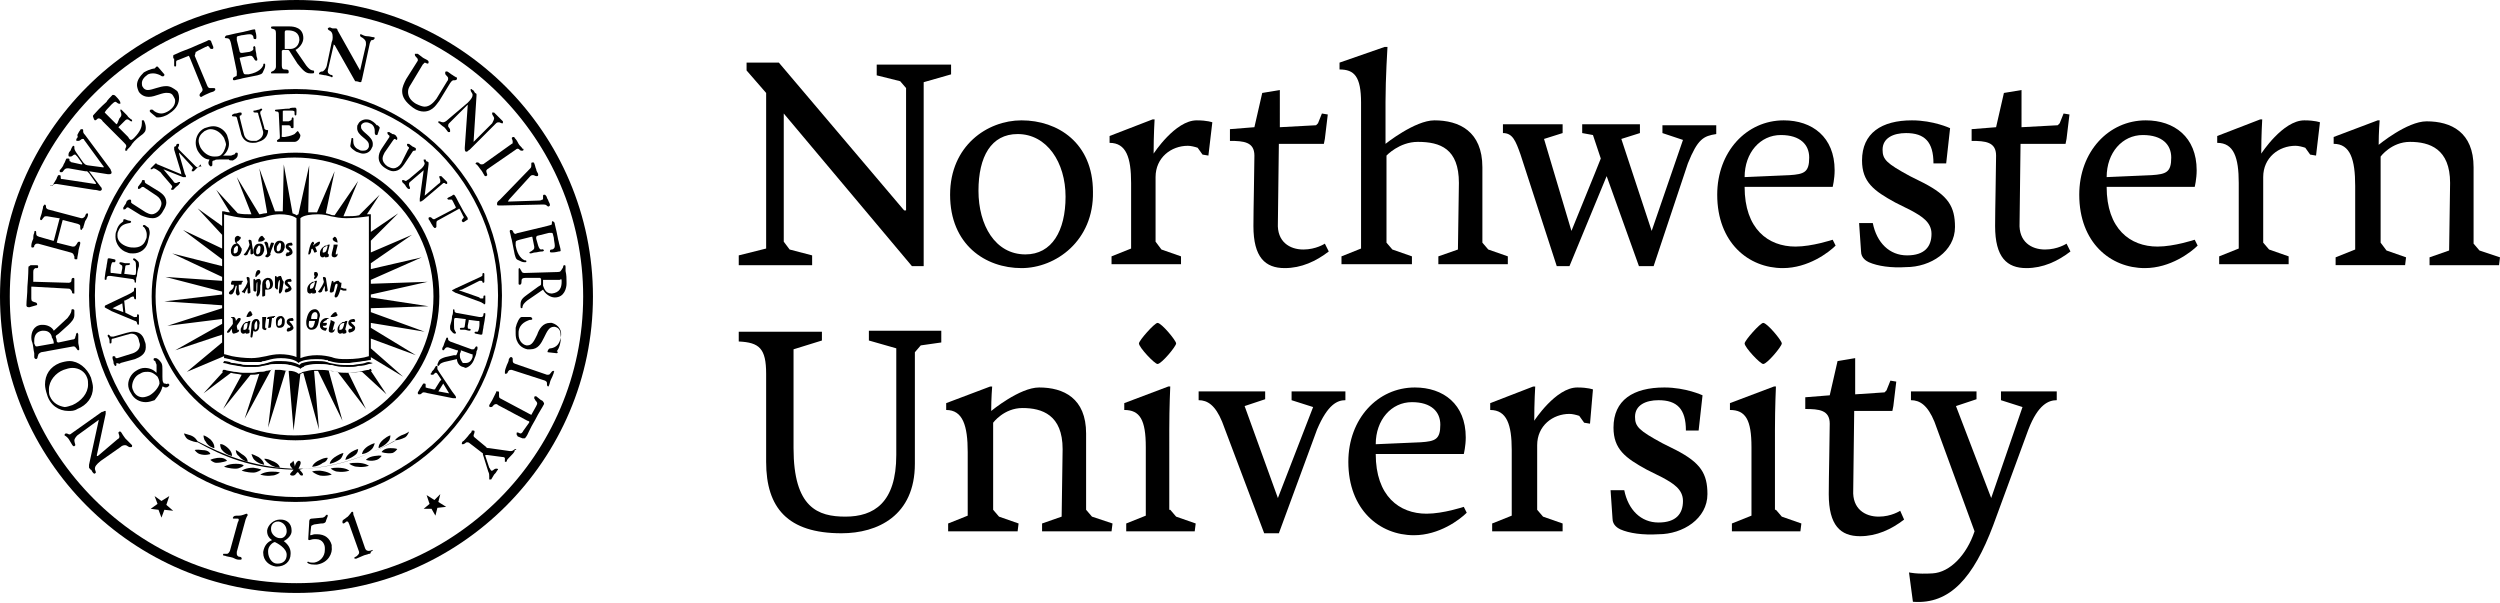 <?xml version="1.0" encoding="utf-8"?>
<!-- Generator: Adobe Illustrator 22.0.0, SVG Export Plug-In . SVG Version: 6.00 Build 0)  -->
<svg version="1.1" id="Layer_1" xmlns="http://www.w3.org/2000/svg" xmlns:xlink="http://www.w3.org/1999/xlink" x="0px" y="0px"
	 viewBox="0 0 255.5 61.6" style="enable-background:new 0 0 255.5 61.6;" xml:space="preserve">
<style type="text/css">
	.st0{fill-rule:evenodd;clip-rule:evenodd;}
</style>
<g>
	<g>
		<g>
			<polygon points="76.3,6.4 76.3,7.2 78.3,9.5 78.3,25.4 75.5,26.1 75.5,27.1 83,27.1 83,26.1 80.7,25.5 80.1,24.7 80.1,11.6 
				93.2,27.2 94.4,27.2 94.4,8.4 97.2,7.6 97.2,6.6 89.6,6.6 89.6,7.7 92,8.3 92.6,9 92.6,21.5 92.6,21.5 92.4,21.5 79.6,6.4 			"/>
			<path d="M104.4,27.4c-3.7,0-7.3-2.4-7.3-7.5c0-5,3.8-7.6,7.3-7.6c3.7,0,7.3,2.3,7.3,7.3C111.8,24.6,107.9,27.4,104.4,27.4z
				 M108.9,20.1c0-3.5-1.9-6.4-4.9-6.4c-2.7,0-4,2.3-4,5.8s1.7,6.5,4.8,6.5C107.5,26,108.9,23.6,108.9,20.1z"/>
			<path d="M149.1,18.7c0-3.5-1.9-4.2-4.2-4.2c-1.9,0-3.2,1.4-3.2,1.4v2.3v6.6l0.6,0.7l2,0.7v0.8h-7.2v-0.8l2-0.8V10.5
				c0-2.7-0.7-3.4-2.2-3.4V6.4l4.6-1.6h0.3c0,0-0.2,3.2-0.2,5.6v4.3c0,0,3-2.4,5-2.4c2.5,0,4.9,1.1,4.9,4.8v7.7l0.6,0.7l2,0.7v0.8
				H147v-0.8l2-0.7L149.1,18.7z"/>
			<path d="M178.3,19.1c0,4.3,2.4,6.1,5.2,6.1c1.7,0,3.8-0.7,3.8-0.7l0.3,0.6c-0.7,0.7-2.8,2.3-5.4,2.3c-3.5,0-6.7-2.6-6.7-7.5
				c0-4.4,3-7.6,6.8-7.6c2.9,0,5.2,1.7,5.2,5.1c0,0.9-0.2,1.7-0.2,1.7L178.3,19.1L178.3,19.1z M182.9,17.9c1.5-0.1,2-0.3,2-1.8
				c0-1.3-0.9-2.3-2.9-2.3c-2.1,0-3.7,1.8-3.7,4.3L182.9,17.9z"/>
			<path d="M191,26.8c-0.2-0.1-0.8-0.4-0.8-1.1l-0.2-2.9h1.4c0.4,2,1.7,3.3,3.5,3.3s2.5-0.9,2.5-2.2c0-1.2-1-1.8-2.1-2.4l-1.6-0.8
				c-2.2-1.2-3.4-2.1-3.4-4.3c0-2.8,2-4.1,5.1-4.1c2.2,0,3.9,0.8,3.9,0.8l-0.4,3.6h-1.3c0-2.2-0.9-3.1-2.8-3.1
				c-1.3,0-2.4,0.5-2.4,1.7c0,1,0.4,1.4,2.8,2.7l1.4,0.7c2.5,1.3,3.2,2.4,3.2,4.5c0,2.5-2.5,4.1-5,4.1
				C193.3,27.4,191.9,27.2,191,26.8z"/>
			<path d="M215.3,19.1c0,4.3,2.4,6.1,5.2,6.1c1.7,0,3.8-0.7,3.8-0.7l0.3,0.6c-0.7,0.7-2.8,2.3-5.4,2.3c-3.5,0-6.7-2.6-6.7-7.5
				c0-4.4,3-7.6,6.8-7.6c2.9,0,5.2,1.7,5.2,5.1c0,0.9-0.2,1.7-0.2,1.7L215.3,19.1L215.3,19.1z M219.9,17.9c1.5-0.1,2-0.3,2-1.8
				c0-1.3-0.9-2.3-2.9-2.3c-2.1,0-3.7,1.8-3.7,4.3L219.9,17.9z"/>
			<path d="M253.4,25.6l-0.6-0.7l0-7.8c0-3.6-2.3-4.7-4.8-4.7c-2,0-4.9,2.4-4.9,2.4c0-1.3,0.1-2.5,0.1-2.5H243l-4.5,1.7v0.7
				c1.7,0,2.2,1.6,2.2,4.3v6.5l-2,0.8v0.8h7.1l0.1-0.8l-2-0.7l-0.6-0.8V16c0,0,1.1-1.5,3-1.5c2,0,4.1,0.7,4.1,4.2l-0.1,6.9l-2,0.7
				v0.8h7.1l0.1-0.8L253.4,25.6z"/>
			<path d="M167.5,27.2l-3.3-9.2l-3.8,9.2h-1.3l-3.7-11.4c-0.5-1.4-0.8-2.2-1.8-2.2v-0.9h6.1v0.9l-1.9,0.6l2.8,9.4l2.4-5.9l0.6-1.5
				l-0.8-2.4l-1.1-0.2v-0.9h5.9v0.9l-1.9,0.6l3.1,9.4l3.2-9.3l-2.1-0.7v-0.8h5.5v0.9c-1.3,0.2-1.9,0.5-2.9,3L169,27.2
				C169,27.2,167.5,27.2,167.5,27.2z"/>
			<path d="M135.4,24.9c0,0-0.9,0.6-2.2,0.6c-1.4,0-2.7-0.8-2.6-2.7l0.1-8.1h4.6l0,0h0l0.1-0.5l0,0l0.3-2.5l-0.6-0.1l-0.4,1
				l-0.2,0.2l-3.7,0.2l0,0h0V9.2L129,9.5l-0.8,3.5l-2.5,0.2v1.2c1.4,0,2.5,0.1,2.5,1.5s-0.1,5.5-0.1,7.2c0,3.2,1.2,4.3,3.2,4.3
				c1.7,0,3.2-0.7,4.5-1.7L135.4,24.9z"/>
			<path d="M211.2,24.9c0,0-0.9,0.6-2.2,0.6c-1.4,0-2.7-0.8-2.6-2.7l0.1-8.1h4.6l0,0l0,0l0.1-0.5l0,0l0.3-2.5l-0.6-0.1l-0.4,1
				l-0.2,0.2l-3.7,0.2l0,0l0,0V9.2l-1.8,0.3L204,13l-2.5,0.2v1.2c1.4,0,2.5,0.1,2.5,1.5s-0.1,5.5-0.1,7.2c0,3.2,1.2,4.3,3.2,4.3
				c1.7,0,3.2-0.7,4.5-1.7L211.2,24.9z"/>
			<path d="M123.9,12.5L123.9,12.5L123.9,12.5c0,0-0.5-0.2-1.6-0.2c-2.2,0-4.4,3.4-4.4,3.4c0-1.9,0.1-3.5,0.1-3.5h-0.2l-4.4,1.7v0.7
				c1.7,0,2.2,1.5,2.2,4.1v6.7l-2,0.8v0.8h7.1v-0.8l-2-0.7l-0.6-0.8v-6.6c0-2,1.6-3.2,3.3-3.2c0.3,0,0.7,0.1,1,0.2l0.5,0.7l0.6,0.1
				L123.9,12.5L123.9,12.5L123.9,12.5z"/>
			<path d="M237.1,12.5L237.1,12.5L237.1,12.5c0,0-0.5-0.2-1.6-0.2c-2.2,0-4.4,3.4-4.4,3.4c0-1.9,0.1-3.5,0.1-3.5h-0.2l-4.4,1.7v0.7
				c1.7,0,2.2,1.5,2.2,4.1v6.7l-2,0.8v0.8h7.1v-0.8l-2-0.7l-0.6-0.7v-6.7c0-2,1.6-3.2,3.3-3.2c0.3,0,0.7,0.1,1,0.2l0.5,0.7l0.6,0.1
				L237.1,12.5L237.1,12.5L237.1,12.5z"/>
		</g>
		<g>
			<path d="M140.6,46.4c0,4.3,2.4,6.1,5.2,6.1c1.7,0,3.8-0.7,3.8-0.7l0.3,0.6c-0.7,0.7-2.8,2.3-5.4,2.3c-3.5,0-6.7-2.6-6.7-7.5
				c0-4.4,3-7.6,6.8-7.6c2.9,0,5.2,1.7,5.2,5.1c0,0.9-0.2,1.7-0.2,1.7L140.6,46.4L140.6,46.4z M145.2,45.2c1.5-0.1,2-0.3,2-1.8
				c0-1.3-0.9-2.3-2.9-2.3c-2.1,0-3.7,1.8-3.7,4.3L145.2,45.2z"/>
			<path d="M119.6,52.1l0.6,0.7l2,0.7l-0.1,0.8h-7v-0.8l2-0.8v-7c0-2.8-0.6-3.8-2.2-3.8v-0.7l4.5-1.7h0.2c0,0-0.1,2.1-0.1,4.4V52.1z
				"/>
			<path d="M129.3,40v0.8l-2.1,0.7l3.4,9.4l3.6-9.3l-2.2-0.7V40h5.5v0.9c-0.8,0-1.8,0.4-2.9,3l-3.9,10.6h-1.5l-4.3-11.4
				c-0.7-1.7-1.5-2.2-2.4-2.2V40H129.3z"/>
			<path d="M165.6,54.1c-0.2-0.1-0.8-0.4-0.8-1.1l-0.2-2.9h1.4c0.4,2,1.7,3.3,3.5,3.3s2.5-0.9,2.5-2.2c0-1.2-1-1.8-2.1-2.4l-1.6-0.8
				c-2.2-1.2-3.4-2.1-3.4-4.3c0-2.8,2-4.1,5.2-4.1c2.2,0,3.9,0.8,3.9,0.8l-0.4,3.6h-1.3c0-2.2-0.9-3.1-2.8-3.1
				c-1.3,0-2.4,0.5-2.4,1.7c0,1,0.4,1.4,2.8,2.7l1.4,0.7c2.5,1.3,3.2,2.4,3.2,4.5c0,2.5-2.5,4.1-5,4.1
				C167.9,54.7,166.5,54.5,165.6,54.1z"/>
			<path d="M197.7,43.1c-0.7-1.7-1.5-2.2-2.4-2.2V40h6.7v0.8l-2.1,0.7l3.6,9.4l3.2-9.3l-2.2-0.7V40h5.7v0.9c-0.8,0-1.9,0.4-2.9,3
				l-3.6,9.8c-2,5.3-4.4,8.1-8.2,7.8l-0.4-3c0,0,0.8,0.2,2.4,0.1c1.8-0.1,3.5-1.9,4.3-4.3L197.7,43.1z"/>
			<path d="M111.6,52.8l-0.6-0.7l0-7.8c0-3.6-2.3-4.7-4.8-4.7c-2,0-4.9,2.4-4.9,2.4c0-1.3,0.1-2.5,0.1-2.5h-0.2l-4.5,1.7v0.7
				c1.7,0,2.2,1.6,2.2,4.3v6.5l-2,0.8v0.8h7.1l0.1-0.8l-2-0.7l-0.6-0.7v-8.9c0,0,1.1-1.5,3-1.5c2,0,4.1,0.7,4.1,4.2l-0.1,6.9l-2,0.7
				v0.8h7.1l0.1-0.8L111.6,52.8z"/>
			<path d="M194.2,52.2c0,0-0.9,0.6-2.2,0.6c-1.4,0-2.7-0.8-2.6-2.7l0.1-8.1h3.9l0,0l0,0l0.1-0.5l0,0l0.3-2.5l-0.6-0.1l-0.4,1
				l-0.2,0.2l-3,0.2l0,0l0,0v-3.7l-1.8,0.3l-0.8,3.5l-2.5,0.2v1.2c1.4,0,2.5,0.1,2.5,1.5c0,1.3-0.1,5.5-0.1,7.2
				c0,3.2,1.2,4.3,3.2,4.3c1.7,0,3.2-0.7,4.5-1.7L194.2,52.2z"/>
			<path d="M162.8,39.8L162.8,39.8L162.8,39.8c0,0-0.5-0.2-1.6-0.2c-2.2,0-4.4,3.4-4.4,3.4c0-1.9,0.1-3.5,0.1-3.5h-0.2l-4.4,1.7v0.7
				c1.7,0,2.2,1.5,2.2,4.1v6.7l-2,0.8v0.8h7.2v-0.8l-2-0.7l-0.6-0.7v-6.6c0-2,1.6-3.2,3.3-3.2c0.3,0,0.7,0.1,1,0.2l0.5,0.7l0.6,0.1
				L162.8,39.8L162.8,39.8L162.8,39.8z"/>
			<path d="M118.3,37.2c-0.3,0-1.9-1.7-1.9-2.1c0-0.3,1.6-2.1,1.9-2.1c0.4,0,1.9,1.8,1.9,2.1S118.7,37.2,118.3,37.2z"/>
			<path d="M181.5,52.1l0.6,0.7l2,0.7l-0.1,0.8h-7v-0.8l2-0.8v-7c0-2.8-0.6-3.8-2.2-3.8v-0.7l4.5-1.7h0.2c0,0-0.1,2.1-0.1,4.4V52.1z
				"/>
			<path d="M93.5,47.4c0,5.3-3.8,7.1-7.5,7.1c-5.5,0-7.7-2.6-7.7-7.3v-9c0-2.6-0.7-3.2-2.8-3.3v-1H84v0.9l-2.9,0.9v10.1
				c0,6.1,2.5,7,5.3,7c2.9,0,5.2-1.4,5.2-6.3v-3.8v-7.1l-2.8-0.8v-1h7.4V35l-2.1,0.3l-0.6,0.7v4L93.5,47.4z"/>
			<path d="M180.2,37.2c-0.3,0-1.9-1.7-1.9-2.1c0-0.3,1.6-2.1,1.9-2.1c0.4,0,1.9,1.8,1.9,2.1S180.6,37.2,180.2,37.2z"/>
		</g>
	</g>
	<g>
		<g>
			<path d="M9.1,30.2c0-11.7,9.5-21.1,21.1-21.1l0,0c11.7,0,21.1,9.5,21.1,21.1l0,0c0,11.7-9.5,21.1-21.1,21.1l0,0
				C18.6,51.3,9.1,41.8,9.1,30.2L9.1,30.2z M15.7,15.6c-3.7,3.7-6,8.9-6,14.6l0,0c0,5.7,2.3,10.8,6,14.6l0,0c3.7,3.7,8.9,6,14.6,6
				l0,0c5.7,0,10.8-2.3,14.6-6l0,0c3.7-3.7,6-8.9,6-14.6l0,0c0-5.7-2.3-10.8-6-14.6l0,0c-3.7-3.7-8.9-6-14.6-6l0,0
				C24.5,9.6,19.4,11.9,15.7,15.6L15.7,15.6z"/>
			<path d="M0,30.3C0,13.6,13.6,0,30.3,0l0,0C47,0,60.6,13.6,60.6,30.3l0,0C60.6,47,47,60.6,30.3,60.6l0,0C13.6,60.6,0,47,0,30.3
				L0,30.3z M9.6,9.6C4.3,14.9,1,22.2,1,30.3l0,0C1,38.4,4.3,45.7,9.6,51l0,0c5.3,5.3,12.6,8.6,20.7,8.6l0,0
				c8.1,0,15.4-3.3,20.7-8.6l0,0c5.3-5.3,8.6-12.6,8.6-20.7l0,0c0-8.1-3.3-15.4-8.6-20.7l0,0C45.7,4.3,38.4,1,30.3,1l0,0
				C22.2,1,14.9,4.3,9.6,9.6L9.6,9.6z"/>
			<path d="M15.5,30.3c0-8.1,6.6-14.7,14.7-14.7l0,0c8.1,0,14.7,6.6,14.7,14.7l0,0c0,8.1-6.6,14.7-14.7,14.7l0,0
				C22.1,45,15.5,38.4,15.5,30.3L15.5,30.3z M20.1,20.3c-2.6,2.6-4.2,6.1-4.2,10l0,0c0,3.9,1.6,7.5,4.2,10l0,0
				c2.6,2.6,6.1,4.2,10,4.2l0,0c3.9,0,7.5-1.6,10-4.2l0,0c2.6-2.6,4.2-6.1,4.2-10l0,0c0-3.9-1.6-7.5-4.2-10l0,0
				c-2.6-2.6-6.1-4.2-10-4.2l0,0C26.3,16.1,22.7,17.7,20.1,20.3L20.1,20.3z"/>
		</g>
		<path d="M35.4,37.3c-0.1,0-0.2,0-0.3,0c-0.5,0-0.9-0.1-1.4-0.2c0,0,0,0,0,0c-0.1,0-0.2-0.1-0.3-0.1c-0.3-0.1-0.7-0.1-1-0.1
			c-0.1,0-0.2,0-0.3,0c0,0,0,0,0,0c-0.4,0-0.9,0.1-1.2,0.2c0,0,0,0,0,0c-0.1,0-0.2,0.1-0.3,0.2c-0.5-0.3-1.2-0.4-1.9-0.4
			c-0.1,0-0.2,0-0.3,0c0,0,0,0-0.1,0c-0.4,0-0.7,0.1-1,0.2c-0.1,0-0.3,0.1-0.4,0.1c-0.2,0-0.3,0.1-0.5,0.1c-0.2,0-0.4,0-0.7,0
			c-0.2,0-0.4,0-0.5,0c-0.2,0-0.4,0-0.6-0.1c-0.3,0-0.6-0.1-0.8-0.1c-0.1,0-0.2,0-0.3-0.1c-0.4-0.1-0.6-0.1-0.6-0.1l-0.1,0.2
			c0,0,0.2,0,0.5,0.1c0.3,0.1,0.6,0.1,1,0.2c0.2,0,0.5,0.1,0.7,0.1c0.2,0,0.4,0,0.7,0c0.1,0,0.3,0,0.4,0c0.2,0,0.4,0,0.7-0.1
			c0.2,0,0.4-0.1,0.6-0.1c0.2-0.1,0.5-0.1,0.8-0.1c0.1,0,0.1,0,0.2,0c0.1,0,0.2,0,0.3,0c0.3,0,0.6,0,0.9,0.1c0,0,0,0,0.1,0
			c0.4,0.1,0.7,0.2,0.9,0.3l0.1,0.1l0.1-0.1c0.1,0,0.1-0.1,0.2-0.1c0,0,0.1,0,0.1-0.1c0.3-0.1,0.8-0.2,1.2-0.2c0,0,0.1,0,0.1,0
			c0.1,0,0.1,0,0.2,0c0.4,0,0.8,0,1.1,0.1c0.1,0,0.1,0,0.2,0c0.1,0,0.3,0.1,0.4,0.1c0.4,0.1,0.8,0.1,1.2,0.1c0.1,0,0.1,0,0.2,0
			c0.3,0,0.6,0,0.9-0.1c0.5,0,0.8-0.1,1.1-0.2c0.2,0,0.4-0.1,0.4-0.1L37.7,37h0c0,0-0.2,0-0.4,0.1c-0.3,0.1-0.7,0.1-1.2,0.2
			C35.9,37.3,35.6,37.3,35.4,37.3z"/>
		<g>
			<g>
				<g>
					<path d="M34.5,38l2.9,3.8l-1.8-3.7c0.5,0,1-0.1,1.4-0.1l2.5,2.3l-1.6-2.4c0.1,0,0.1,0,0.1,0l-0.1-0.2h0c0,0-0.1,0-0.2,0.1
						c-0.2,0-0.6,0.1-1,0.2c-0.4,0-0.8,0.1-1.2,0.1c0,0,0,0,0,0c-0.4,0-0.8,0-1.1-0.1c-0.2,0-0.4-0.1-0.5-0.1c-0.1,0-0.1,0-0.2,0
						c-0.3-0.1-0.8-0.1-1.2-0.1c0,0,0,0-0.1,0c-0.1,0-0.2,0-0.2,0c-0.4,0-0.8,0.1-1.2,0.2c-0.1,0-0.2,0.1-0.2,0.1
						c-0.1,0-0.2,0.1-0.3,0.1c-0.2-0.2-0.6-0.3-0.9-0.3c-0.1,0-0.1,0-0.2,0c-0.3,0-0.6-0.1-0.8-0.1c-0.1,0-0.2,0-0.4,0
						c-0.1,0-0.2,0-0.3,0c-0.3,0-0.5,0.1-0.7,0.1c-0.2,0.1-0.4,0.1-0.6,0.1c-0.3,0-0.5,0.1-0.8,0.1c-0.1,0-0.1,0-0.2,0
						c-0.3,0-0.6,0-0.8,0c-0.3,0-0.6-0.1-0.9-0.1c-0.4-0.1-0.7-0.1-0.9-0.2c-0.1,0-0.2,0-0.2,0l-0.1,0.2c0,0,0,0,0.1,0l-2,2.2
						l2.8-2.1c0.3,0.1,0.7,0.1,1.1,0.2l-1.9,3.5l2.8-3.5h0c0.3,0,0.6,0,0.9-0.1L25,42.8l2.7-5c0.1,0,0.3,0,0.4,0l-0.7,5.9l1.8-5.8
						c0.1,0,0.2,0,0.3,0l0.5,6.1l0.7-5.8c0.1,0,0.2-0.1,0.3-0.1l1.6,5.8l-0.5-6c0.1,0,0.2,0,0.3,0c0,0,0,0,0.1,0L35,43l-1.4-5.1
						c0,0,0,0,0,0C33.9,37.9,34.2,38,34.5,38z"/>
				</g>
			</g>
		</g>
		<g>
			<path d="M27,47.5c0,0,0-0.4-0.6-0.8c-0.6-0.3-0.7-0.3-0.7-0.3s0.1,0.4,0.3,0.6C26.4,47.4,27,47.5,27,47.5z"/>
			<path d="M25.3,47.2c0,0,0.1-0.4-0.6-0.8C24.2,46,24.1,46,24.1,46s0,0.4,0.3,0.6C24.8,47.1,25.3,47.2,25.3,47.2z"/>
			<path d="M23.7,46.6c0,0,0.1-0.4-0.5-0.9c-0.5-0.4-0.7-0.3-0.7-0.3s0,0.4,0.2,0.6C23.1,46.5,23.7,46.6,23.7,46.6z"/>
			<path d="M21.9,45.8c0,0,0.1-0.4-0.4-0.9c-0.5-0.4-0.7-0.4-0.7-0.4s0,0.4,0.2,0.6C21.3,45.7,21.9,45.8,21.9,45.8z"/>
			<path d="M27.5,47.4c0.5,0.4,1.1,0.4,1.1,0.4s0-0.4-0.8-0.7c-0.6-0.3-0.8-0.2-0.8-0.2S27.2,47.2,27.5,47.4z"/>
			<path d="M24.1,47.4c-0.8,0-1.2,0.3-1.2,0.3s0.5,0.2,1.2,0.2c0.4,0,0.8-0.3,0.8-0.3S24.9,47.4,24.1,47.4z"/>
			<path d="M25.9,47.8c-0.8,0-1.2,0.3-1.2,0.3s0.5,0.2,1.2,0.2c0.4,0,0.8-0.3,0.8-0.3S26.6,47.9,25.9,47.8z"/>
			<path d="M27.8,48.2c-0.8,0-1.2,0.3-1.2,0.3s0.5,0.2,1.2,0.1c0.4,0,0.8-0.3,0.8-0.3S28.5,48.2,27.8,48.2z"/>
			<path d="M41,44.5c-0.4,0.2-0.6,0.4-0.7,0.6c-3.3,1.8-6.5,2.7-9.4,2.8l-0.4,0c0.1-0.2,0.4-0.7,0.1-0.8c-0.3-0.1-0.6,0.7-0.4,0.8
				l0,0c0,0,0,0,0,0c-0.1-0.3-0.2-1.1-0.3-0.7c0,0.1-0.6,0.1,0,0.7c-4.3-0.2-7.2-1.5-9.7-2.8c-0.1-0.1-0.2-0.4-0.7-0.6
				c-0.6-0.2-0.7-0.2-0.7-0.2s0.1,0.4,0.4,0.6c0.4,0.2,0.8,0.3,1,0.3c2.5,1.4,5.5,2.7,9.8,2.8c-0.1,0.2-0.6,0.5-0.2,0.6
				c0.5,0.1,0.5-0.5,0.7-0.3c0.2,0.3,0.2,0.3,0.4,0.3c0.2-0.1-0.1-0.4-0.3-0.6l0.4-0.1c2.9-0.1,6.1-1,9.4-2.9c0.2,0,0.6-0.1,1-0.3
				c0.3-0.2,0.4-0.6,0.4-0.6S41.6,44.3,41,44.5z"/>
			<path d="M22.2,46.8c-0.6,0.1-0.7,0.2-0.7,0.2s0.3,0.3,0.6,0.3c0.6,0,1.1-0.2,1.1-0.2S23,46.7,22.2,46.8z"/>
			<path d="M20.7,46C20,45.9,19.9,46,19.9,46s0.2,0.3,0.5,0.4c0.6,0.2,1.1,0,1.1,0S21.4,46,20.7,46z"/>
			<path d="M35.1,46.3c0,0-0.2,0-0.7,0.3c-0.7,0.4-0.7,0.8-0.7,0.8s0.6-0.1,1.1-0.5C35,46.7,35.1,46.3,35.1,46.3z"/>
			<path d="M36.3,46.5c0.3-0.2,0.3-0.6,0.3-0.6s-0.2,0-0.7,0.3c-0.6,0.4-0.6,0.8-0.6,0.8S35.8,46.9,36.3,46.5z"/>
			<path d="M38,45.9c0.2-0.2,0.3-0.6,0.3-0.6s-0.2,0-0.7,0.3c-0.6,0.4-0.6,0.8-0.6,0.8S37.5,46.4,38,45.9z"/>
			<path d="M39.7,45.1c0.2-0.2,0.2-0.6,0.2-0.6s-0.2,0-0.7,0.4c-0.6,0.5-0.5,0.9-0.5,0.9S39.3,45.6,39.7,45.1z"/>
			<path d="M33.5,46.8c0,0-0.2-0.1-0.8,0.2c-0.7,0.3-0.8,0.7-0.8,0.7s0.6,0,1.1-0.4C33.4,47.2,33.5,46.8,33.5,46.8z"/>
			<path d="M35.7,47.4c0,0,0.4,0.3,0.8,0.3c0.7,0.1,1.2-0.1,1.2-0.1s-0.4-0.3-1.2-0.3C35.7,47.3,35.7,47.4,35.7,47.4z"/>
			<path d="M33.8,47.9c0,0,0.4,0.3,0.7,0.3c0.7,0.1,1.2-0.1,1.2-0.1s-0.3-0.3-1.2-0.3C33.9,47.8,33.8,47.9,33.8,47.9z"/>
			<path d="M31.9,48.2c0,0,0.4,0.3,0.8,0.4c0.7,0.1,1.2-0.1,1.2-0.1s-0.3-0.3-1.2-0.4C32,48.1,31.9,48.2,31.9,48.2z"/>
			<path d="M38.3,46.6c-0.7,0.1-0.9,0.4-0.9,0.4s0.5,0.2,1.1,0c0.3-0.1,0.5-0.4,0.5-0.4S39,46.5,38.3,46.6z"/>
			<path d="M39.9,45.8c-0.7,0-0.9,0.4-0.9,0.4s0.5,0.2,1.1,0.1c0.3-0.1,0.5-0.4,0.5-0.4S40.5,45.8,39.9,45.8z"/>
		</g>
		<g>
			<path d="M12.8,44.8c-0.2-0.3-0.3-0.4-0.4-0.6c0,0-0.1-0.1-0.1-0.1c0,0-0.1,0-0.1,0c0,0-0.1,0.1-0.1,0.1c0,0.1,0.1,0.3,0.1,0.4
				c0,0.1,0,0.2-0.2,0.3L10,46.6c0,0,0,0-0.1,0c0,0,0-0.1,0-0.1l0.9-4.2c0-0.1,0-0.2,0-0.2c0-0.1,0-0.1,0-0.1c0,0-0.1,0-0.1,0
				c-0.1,0-0.1,0.1-0.3,0.1l-3.1,2.2c-0.1,0.1-0.2,0.1-0.2,0.1c-0.1,0-0.2-0.1-0.3-0.1c0,0-0.1,0-0.1,0c0,0-0.1,0.1-0.1,0.1
				c0,0,0,0.1,0,0.1C6.8,44.6,7,44.8,7.1,45c0.1,0.2,0.2,0.3,0.3,0.5c0,0,0.1,0.1,0.1,0.1c0,0,0.1,0,0.1,0c0,0,0.1-0.1,0.1-0.1
				c0-0.1-0.1-0.3-0.1-0.5c0-0.1,0.1-0.3,0.3-0.5l2.2-1.6l-1,4.6c0,0,0,0.1,0,0.2c0,0,0,0.1,0,0.1c0.1,0.1,0.1,0.2,0.2,0.2
				c0.1,0.1,0.1,0.2,0.2,0.3c0,0,0.1,0.1,0.1,0.1c0,0,0,0,0.1,0c0,0,0.1-0.1,0.1-0.1c0-0.1-0.1-0.3-0.1-0.4c0-0.2,0.1-0.4,0.6-0.8
				l2-1.4c0.2-0.2,0.4-0.2,0.5-0.2c0.2,0,0.3,0.2,0.5,0.2c0,0,0.1,0,0.1,0c0,0,0.1,0,0.1-0.1c0,0,0-0.1,0-0.1
				C13.2,45.2,13,45,12.8,44.8z"/>
			<path d="M7.9,41.8c1-0.4,1.6-1.2,1.6-2.2c0-0.3-0.1-0.6-0.2-1c-0.4-1-1.3-1.7-2.2-1.7c-0.3,0-0.7,0.1-1,0.2
				c-1,0.4-1.5,1.2-1.5,2.2c0,0.3,0.1,0.7,0.2,1C5.1,41.4,6,42,7,42C7.3,42,7.6,42,7.9,41.8z M5.1,40.5C5,40.3,5,40,5,39.8
				c0-0.9,0.7-1.7,1.5-2c0.3-0.1,0.6-0.2,0.9-0.2c0.7,0,1.3,0.4,1.5,1C9,38.8,9,39.1,9,39.3c0,0.9-0.7,1.7-1.6,2.1
				c-0.3,0.1-0.6,0.2-0.8,0.2C6,41.5,5.4,41.2,5.1,40.5z"/>
			<path d="M7.5,35.4c0.2,0,0.2,0.1,0.3,0.2c0.1,0.1,0.1,0.2,0.2,0.2c0,0,0,0,0,0c0.1,0,0.1-0.1,0.1-0.1c0,0,0,0,0,0
				c0-0.3-0.1-0.5-0.1-0.7C8,34.4,8,34.3,8,34.2c0,0,0-0.1-0.1-0.2c0,0,0,0,0,0c-0.2,0.1-0.1,0.3-0.2,0.4c0,0.2-0.1,0.3-0.3,0.3
				L6,35c0,0-0.1,0-0.1,0c0,0,0,0-0.1-0.1c0-0.3-0.1-0.4-0.1-0.5c0-0.1,0-0.1,0.3-0.3l1-0.9c0.3-0.3,0.6-0.6,0.6-1
				c0-0.1,0-0.1,0-0.2c0,0,0-0.1,0-0.2c0-0.1,0-0.2-0.2-0.2c0,0,0,0,0,0c0,0,0,0,0,0c-0.1,0-0.1,0.1-0.1,0.1c0,0.1,0,0.3-0.4,0.8
				l-1.4,1.3c-0.2-0.4-0.7-0.6-1.1-0.6c-0.1,0-0.1,0-0.2,0c-0.8,0.1-1,0.8-1,1.3c0,0.3,0.1,0.5,0.1,0.5c0.1,0.3,0.1,0.7,0.2,1.1
				c0,0.2,0,0.3,0,0.3c0,0,0,0,0,0c0,0,0,0.1,0,0.1c0,0.1,0.1,0.2,0.2,0.2h0c0.2-0.1,0.1-0.2,0.2-0.4c0-0.1,0.1-0.2,0.3-0.3
				L7.5,35.4C7.5,35.4,7.5,35.4,7.5,35.4z M5.5,35.1l-1.7,0.3c0,0,0,0-0.1,0c-0.1,0-0.1-0.1-0.2-0.3c0-0.1,0-0.2,0-0.3
				c0-0.5,0.2-0.9,0.8-1c0.1,0,0.1,0,0.2,0c0.6,0,0.8,0.5,0.8,0.7C5.4,34.6,5.5,34.9,5.5,35.1C5.5,35,5.5,35.1,5.5,35.1L5.5,35.1z"
				/>
			<path d="M3.7,31.2c0,0,0.1,0,0.1-0.1l0,0h0c0-0.1-0.1-0.2-0.2-0.2c-0.3-0.1-0.4-0.1-0.4-0.4c0,0,0-0.1,0-0.1l0-1.1
				c0,0,0.1,0,0.1,0c0.1,0,0.1,0,0.1,0L7,29.5c0.2,0,0.2,0.1,0.3,0.2c0.1,0.1,0,0.3,0.2,0.3c0,0,0,0,0,0c0,0,0.1,0,0.1,0
				c0,0,0-0.1,0-0.1l0,0h0c0,0,0-0.1,0-0.2c0-0.1,0-0.3,0-0.7c0-0.2,0-0.4,0-0.5l0,0h0v0h0c0-0.1-0.1-0.1-0.1-0.1c0,0,0,0,0,0
				c-0.2,0-0.2,0.2-0.2,0.3c0,0.1-0.1,0.2-0.3,0.2c0,0,0,0,0,0l-3.4-0.1c-0.1,0-0.2,0-0.2,0l0,0c0,0,0,0,0,0c0,0,0-0.1,0-0.1l0-0.9
				c0-0.3,0.1-0.3,0.2-0.4c0.1,0,0.1,0,0.2,0c0.1,0,0.1-0.1,0.1-0.2l0,0v0h0c0-0.1-0.1-0.1-0.2-0.1c0,0,0,0,0,0l-0.5,0
				c-0.1,0-0.1,0-0.2,0.1c-0.1,0-0.1,0.1-0.1,0.2c0,0.1,0,0.7-0.1,1.9c0,0.8-0.1,1.4-0.1,1.9c0,0,0,0,0,0c0,0.2,0.2,0.2,0.3,0.2
				L3.7,31.2L3.7,31.2z"/>
			<path d="M3.3,25.3C3.3,25.3,3.3,25.3,3.3,25.3c0.2,0,0.2-0.1,0.2-0.2c0.1-0.1,0.1-0.2,0.3-0.2c0,0,0.1,0,0.1,0l0,0l3.3,0.9
				c0.4,0.1,0.3,0.3,0.4,0.4c0,0,0,0,0,0.1c0,0.1,0,0.2,0.1,0.2c0,0,0,0,0.1,0c0,0,0,0,0,0c0.1,0,0.1,0,0.1-0.1c0,0,0-0.1,0.1-0.6
				C8,25.5,8.2,25,8.2,24.9c0,0,0,0,0-0.1c0,0,0-0.1-0.1-0.1c0,0,0,0,0,0c-0.2,0-0.2,0.2-0.3,0.3c-0.1,0.1-0.1,0.2-0.3,0.2
				c0,0-0.1,0-0.1,0l-1.6-0.4c0,0,0,0,0,0c0,0,0,0,0,0l0.6-2.3c0,0,0.1,0,0.1,0l1.5,0.4c0.2,0.1,0.2,0.1,0.2,0.3
				c0,0.1,0,0.3,0.1,0.3c0,0,0,0,0,0c0.1,0,0.1-0.2,0.2-0.2c0-0.1,0.1-0.3,0.2-0.7C8.9,22.3,9,22.1,9,21.9c0,0,0,0,0,0
				c0-0.1-0.1-0.1-0.1-0.1c0,0,0,0,0,0c-0.1,0-0.2,0.2-0.2,0.3c-0.1,0.1-0.2,0.2-0.3,0.2c0,0-0.1,0-0.1,0l-3.4-0.9
				c-0.2-0.1-0.2-0.2-0.2-0.3c0,0,0,0,0,0c0-0.1,0-0.1-0.1-0.2c0,0,0,0,0,0c-0.1,0-0.1,0.1-0.2,0.2c0,0.1,0,0.2-0.1,0.5
				c0,0.1-0.1,0.4-0.2,0.7c0,0,0,0.1,0,0.1c0,0.1,0.1,0.1,0.1,0.1c0,0,0,0,0,0c0.1,0,0.1-0.1,0.2-0.2c0.1-0.1,0.1-0.2,0.3-0.2
				c0,0,0.1,0,0.1,0L6,22.3c0,0,0.1,0,0.1,0c0,0,0,0,0,0l-0.6,2.3c0,0,0,0,0,0c0,0,0,0-0.1,0l-1.4-0.4c-0.3-0.1-0.3-0.2-0.3-0.4
				c0,0,0,0,0,0c0-0.1,0-0.2-0.1-0.2c0,0,0,0,0,0c-0.1,0-0.1,0.1-0.1,0.2c-0.1,0.2-0.1,0.4-0.1,0.6c-0.1,0.2-0.2,0.5-0.2,0.7
				c0,0,0,0,0,0.1C3.2,25.2,3.2,25.3,3.3,25.3z"/>
			<path d="M5.2,19c0.2,0,0.2-0.2,0.5-0.2c0,0,0.1,0,0.1,0v0l3.8,0.6c0.3,0,0.5,0.1,0.6,0.1c0,0,0,0,0,0c0.1,0,0.1,0,0.2-0.1
				c0,0,0-0.1,0-0.1c0-0.1,0-0.1-0.1-0.2l-1.2-1.6l1.9,0.3c0.1,0,0.2,0,0.2,0c0.1,0,0.1,0,0.2-0.1c0,0,0-0.1,0-0.1
				c0-0.1-0.1-0.2-0.1-0.3l-2.6-3.5c-0.2-0.2-0.2-0.3-0.2-0.4c0,0,0-0.1,0-0.1c0,0,0-0.1-0.1-0.1c0,0-0.1,0-0.1,0
				c-0.1,0-0.1,0.1-0.1,0.1c-0.1,0.1-0.2,0.3-0.3,0.5C8,14,7.9,14.1,7.8,14.2c0,0,0,0,0,0.1c0,0.1,0,0.1,0.1,0.1c0,0,0,0,0.1,0
				c0.2,0,0.3-0.2,0.4-0.2c0,0,0,0,0.1,0c0.1,0,0.1,0.1,0.1,0.1l1.9,2.6c0.1,0.1,0.1,0.1,0.1,0.2c0,0,0,0,0,0c0,0-0.1,0-0.1,0
				L9,16.9c-0.1,0-0.3-0.1-0.3-0.1c0,0-0.1-0.1-0.2-0.2l-0.7-1c-0.2-0.3-0.2-0.4-0.2-0.5c0,0,0-0.1,0-0.1c0,0,0-0.1-0.1-0.1
				c0,0,0,0,0,0c0,0-0.1,0-0.1,0.1c-0.1,0.1-0.1,0.2-0.2,0.4c-0.1,0.1-0.2,0.2-0.2,0.4c0,0,0,0.1,0,0.1c0,0,0,0.1,0.1,0.1
				c0,0,0,0,0.1,0c0.2,0,0.3-0.2,0.4-0.2c0,0,0.1,0,0.1,0c0,0,0.1,0.1,0.2,0.2l0.5,0.7c0,0,0,0,0,0.1c0,0,0,0-0.1,0l-0.9-0.2
				c-0.1,0-0.1,0-0.2-0.1c-0.1,0-0.1-0.1-0.1-0.1c0,0,0-0.1,0-0.1c0,0,0-0.1-0.1-0.1c0,0-0.1,0-0.1,0c0,0-0.1,0-0.1,0
				c-0.1,0.1-0.1,0.3-0.3,0.6c0,0.1-0.2,0.4-0.4,0.6c0,0,0,0.1,0,0.1c0,0,0,0.1,0.1,0.1c0,0,0.1,0,0.1,0c0.2,0,0.2-0.4,0.6-0.4
				c0,0,0,0,0.1,0l1.7,0.3c0.1,0,0.2,0,0.2,0c0,0,0.1,0.1,0.2,0.2l0.7,1c0,0,0,0,0,0.1c0,0,0,0,0,0c0,0-0.1,0-0.1,0l-3.3-0.5
				c-0.1,0-0.1,0-0.1,0c-0.1,0-0.1-0.1-0.1-0.2c0,0,0-0.1,0-0.1c0,0,0-0.1-0.1-0.1c0,0-0.1,0-0.1,0c0,0-0.1,0-0.1,0.1
				c-0.1,0.1-0.1,0.3-0.2,0.4c-0.1,0.2-0.2,0.3-0.3,0.5c0,0,0,0.1,0,0.1C5.1,18.9,5.1,18.9,5.2,19C5.2,19,5.2,19,5.2,19z"/>
			<path d="M9.7,12.3c0.1,0,0.2-0.1,0.2-0.1c0.1-0.1,0.1-0.1,0.2-0.1c0.1,0,0.3,0.1,0.4,0.3l2.1,2.1c0.2,0.2,0.3,0.3,0.3,0.4
				c0,0,0,0,0,0.1c-0.1,0.2-0.1,0.2-0.1,0.3c0,0,0,0.1,0,0.1c0,0,0.1,0,0.1,0c0.1,0,0.1,0,0.1-0.1c0.2-0.2,0.4-0.4,0.5-0.6
				c0.3-0.4,0.7-0.7,1.1-1c0.2-0.2,0.3-0.3,0.3-0.6c0,0,0,0,0-0.1c0-0.2-0.1-0.5-0.2-0.7c0,0,0,0-0.1,0c0,0-0.1,0-0.1,0
				c0,0,0,0.1,0,0.1c0,0.1,0,0.1,0,0.2c0,0.3-0.1,0.8-0.8,1.5c-0.2,0.2-0.3,0.2-0.3,0.2c-0.1,0-0.2-0.1-0.3-0.3l-0.9-0.9
				c-0.1-0.1-0.1-0.1-0.1-0.1c0,0,0,0,0,0l0.7-0.7c0.1-0.1,0.2-0.1,0.2-0.1c0.2,0,0.3,0.2,0.4,0.2c0,0,0.1,0,0.1,0c0,0,0-0.1,0-0.1
				c0,0,0-0.1-0.1-0.1c-0.1-0.1-0.3-0.2-0.4-0.4c-0.1-0.1-0.3-0.3-0.5-0.5c0,0-0.1-0.1-0.1-0.1c0,0-0.1,0-0.1,0c0,0,0,0.1,0,0.1
				c0,0.1,0.1,0.2,0.1,0.4c0,0.1,0,0.2-0.2,0.4L12,12.6c-0.1,0.1-0.1,0.1-0.1,0.1c0,0,0,0-0.1-0.1l-0.9-0.9
				c-0.1-0.1-0.2-0.2-0.2-0.2c0,0,0.1-0.2,0.3-0.4c0.2-0.2,0.6-0.7,0.8-0.7c0,0,0,0,0,0c0.1,0,0.2,0.2,0.4,0.2c0,0,0.1,0,0.1,0
				c0,0,0,0,0-0.1c0-0.1-0.1-0.3-0.5-0.7c0,0-0.1-0.1-0.2-0.1c0,0-0.1,0-0.1,0c-0.1,0.1-0.6,0.6-0.6,0.7c-0.2,0.2-0.5,0.4-1.3,1.3
				c-0.1,0.1-0.1,0.1-0.1,0.2C9.6,12.2,9.6,12.2,9.7,12.3C9.6,12.2,9.7,12.3,9.7,12.3z"/>
			<path d="M15.2,9.9c0.7,0,1.4-0.5,2-0.4c0.2,0,0.4,0.1,0.5,0.3c0.1,0.2,0.2,0.3,0.2,0.5c0,0.4-0.2,0.7-0.6,1
				c-0.3,0.2-0.6,0.3-0.8,0.3c-0.4,0-0.7-0.2-0.8-0.3c-0.1-0.1-0.1-0.1-0.2-0.1c0,0-0.1,0-0.1,0c0,0-0.1,0.1-0.1,0.1
				c0,0.1,0,0.1,0.1,0.2L16,12c0,0,0.1,0,0.2,0c0.2,0,0.7-0.1,1.1-0.4c0.8-0.5,1-1.1,1-1.6c0-0.3-0.1-0.6-0.2-0.7
				C17.7,9,17.4,8.8,17,8.8c-0.7,0-1.4,0.4-1.9,0.4c-0.2,0-0.4-0.1-0.5-0.3c-0.1-0.1-0.1-0.3-0.1-0.4c0-0.3,0.2-0.6,0.5-0.8
				c0.2-0.2,0.5-0.2,0.7-0.2c0.2,0,0.5,0.1,0.7,0.2c0,0,0.1,0.1,0.2,0.1c0,0,0,0,0.1,0c0,0,0.1-0.1,0.1-0.1c0,0,0-0.1,0-0.1
				l-0.6-0.7c0,0-0.1-0.1-0.1-0.1c0,0-0.1,0-0.1,0C15.8,7,15.8,7,15.8,7c0,0-0.4,0-1.1,0.4C14.3,7.8,14,8.2,14,8.7
				c0,0.2,0.1,0.5,0.2,0.7C14.5,9.8,14.9,9.9,15.2,9.9z"/>
			<path d="M17.8,6.7c0,0.1,0.1,0.1,0.1,0.1c0,0,0,0,0,0c0.1,0,0.1-0.1,0.1-0.1c0,0,0-0.1,0-0.1c0-0.1,0-0.2,0-0.2
				c0-0.2,0-0.2,0.3-0.3l1-0.4c0,0,0,0,0,0c0,0,0.1,0.2,0.1,0.2l1.3,3.2c0,0,0,0.1,0,0.1c0,0.2-0.3,0.3-0.3,0.5c0,0,0,0,0,0.1
				c0,0,0.1,0.1,0.1,0.1c0,0,0,0,0,0c0,0,0,0,0.1,0c0,0,0.1-0.1,0.8-0.4c0.2-0.1,0.4-0.1,0.5-0.2c0,0,0.1-0.1,0.1-0.1
				c0,0,0-0.1,0-0.1c0-0.1-0.1-0.1-0.2-0.1c-0.1,0-0.2,0-0.3,0c-0.1,0-0.2,0-0.3-0.2l-1.3-3.1C20,5.4,20,5.3,20,5.3c0,0,0,0,0,0
				c0,0,0.1,0,0.2-0.1L21,4.8c0.1,0,0.2-0.1,0.2-0.1c0.1,0,0.2,0.1,0.2,0.1c0,0.1,0.1,0.2,0.2,0.2c0,0,0,0,0.1,0
				c0.1,0,0.1-0.1,0.1-0.1c0-0.1,0-0.1,0-0.1l-0.2-0.5c0-0.1-0.1-0.2-0.2-0.2c0,0-0.1,0-0.1,0c-0.1,0.1-0.7,0.3-1.8,0.8
				c-0.8,0.3-1.3,0.5-1.7,0.7c-0.1,0-0.1,0.1-0.1,0.2c0,0.1,0,0.2,0.1,0.2L17.8,6.7z"/>
			<path d="M23.1,3.9C23.1,3.9,23.2,3.9,23.1,3.9L23.1,3.9C23.2,3.9,23.2,3.9,23.1,3.9c0.4,0,0.4,0.2,0.5,0.5l0.6,2.9
				c0,0.1,0,0.2,0,0.3c0,0.1,0,0.2-0.1,0.2c-0.2,0.1-0.3,0.1-0.3,0.3c0,0,0,0,0,0c0,0.1,0.1,0.1,0.1,0.1c0,0,0,0,0,0c0,0,0,0,0.1,0
				c0.3-0.1,0.5-0.1,0.8-0.2c0.5-0.1,1-0.2,1.5-0.3c0.3-0.1,0.5-0.1,0.6-0.4c0.1-0.2,0.2-0.4,0.2-0.6c0,0,0-0.1,0-0.1
				c0,0,0-0.1-0.1-0.1c0,0,0,0,0,0c-0.1,0-0.1,0.1-0.1,0.2c-0.1,0.2-0.4,0.7-1.5,0.9c-0.1,0-0.2,0-0.3,0c-0.2,0-0.2-0.1-0.3-0.4
				l-0.3-1.2c0,0,0-0.1,0-0.1c0,0,0,0,0,0l1-0.2c0,0,0.1,0,0.1,0c0.2,0,0.2,0.1,0.3,0.2C26,6,26,6.2,26.2,6.2c0,0,0,0,0,0
				c0.1,0,0.1-0.1,0.1-0.1c0,0,0,0,0,0c0-0.2-0.1-0.3-0.1-0.5c0-0.2-0.1-0.4-0.1-0.7c0-0.1,0-0.1-0.1-0.2c0,0,0,0,0,0
				c-0.2,0.1-0.1,0.2-0.1,0.3c0,0.1-0.1,0.2-0.4,0.3l-0.7,0.1c-0.1,0-0.1,0-0.2,0c0,0,0,0-0.1-0.1l-0.3-1.2c0-0.1,0-0.2,0-0.3
				c0-0.1,0.1-0.1,0.5-0.2c0.2,0,0.5-0.1,0.8-0.1c0.1,0,0.2,0,0.3,0.1c0,0,0.1,0.1,0.1,0.2c0,0.1,0,0.2,0.2,0.2c0,0,0,0,0,0
				c0.1,0,0.1-0.1,0.1-0.2c0-0.1,0-0.3-0.1-0.6c0-0.1,0-0.2-0.1-0.2c0,0,0,0,0,0c-0.2,0-0.8,0.2-0.9,0.2c-0.3,0.1-0.6,0.1-1.8,0.4
				c-0.2,0-0.3,0.1-0.3,0.2c0,0,0,0,0,0C22.9,3.9,23.1,3.9,23.1,3.9z"/>
			<path d="M27.8,2.9C27.8,2.9,27.8,2.9,27.8,2.9C27.8,2.9,27.8,2.9,27.8,2.9C27.8,2.9,27.8,2.9,27.8,2.9z"/>
			<path d="M31.7,7.5c0,0,0.1,0,0.2,0c0.1,0,0.2,0,0.2-0.1l0,0l0-0.1c0,0,0,0,0,0c0,0,0,0,0,0c0,0,0,0,0,0v0c0-0.1-0.1-0.1-0.1-0.1
				c-0.1,0-0.3,0-0.7-0.5l-1.1-1.6c0.4-0.2,0.8-0.7,0.8-1.2h0c0-1.1-1-1.2-1.4-1.2c-0.1,0-0.2,0-0.2,0c-0.3,0-0.7,0-1.1,0
				c0,0,0,0-0.1,0c-0.3,0-0.2,0-0.3,0c0,0,0,0,0,0c-0.1,0-0.2,0-0.2,0.1c0,0,0,0,0,0c0,0.2,0.2,0.1,0.3,0.2c0.1,0,0.2,0.1,0.2,0.4
				l0,3.4c0,0,0,0,0,0c0,0.2-0.1,0.3-0.2,0.4c-0.1,0.1-0.3,0.1-0.3,0.2c0,0,0,0,0,0c0,0.1,0,0.1,0.1,0.1l0,0h0c0.3,0,0.5,0,0.8,0
				c0.1,0,0.1,0,0.2,0c0.4,0,0.5,0,0.6,0l0,0l0,0c0,0,0,0,0,0c0,0,0.1,0,0.1-0.1h0l0-0.1c0-0.2-0.2-0.2-0.4-0.2
				c-0.2,0-0.3-0.1-0.3-0.4l0-1.4c0,0,0,0,0-0.1c0,0,0,0,0.1-0.1c0.1,0,0.2,0,0.3,0c0.4,0,0.3,0,0.5,0.3l0.7,1.1
				C30.9,7.1,31.2,7.5,31.7,7.5L31.7,7.5z M29.7,5c-0.1,0-0.3,0-0.4,0c-0.1,0-0.2,0-0.2,0c0,0,0,0,0,0h0l0-1.7l0,0
				c0-0.2,0.1-0.2,0.3-0.2c0,0,0,0,0,0c0.6,0,1.2,0.2,1.2,1c0,0,0,0,0,0C30.5,4.9,29.9,5,29.7,5z"/>
			<path d="M36.8,8.4C36.8,8.4,36.8,8.4,36.8,8.4c0.2,0,0.1-0.1,0.2-0.3l0.8-3.7c0.1-0.2,0.1-0.3,0.2-0.3c0.1,0,0.2,0,0.3-0.2
				c0,0,0,0,0,0c0-0.1-0.1-0.1-0.1-0.1c-0.2,0-0.4-0.1-0.7-0.1c-0.2,0-0.4-0.1-0.6-0.2c0,0,0,0,0,0c-0.1,0-0.1,0-0.1,0.1
				c0,0,0,0,0,0c0,0.2,0.2,0.2,0.3,0.3c0.1,0.1,0.3,0.2,0.3,0.5c0,0.1,0,0.1,0,0.2l-0.6,2.6l-2.3-4.1c0,0,0-0.2-0.2-0.2
				c-0.1,0-0.2,0-0.3,0c-0.1,0-0.2-0.1-0.3-0.1c0,0,0,0,0,0c0,0-0.1,0-0.2,0.1c0,0,0,0,0,0c0,0.2,0.2,0.2,0.3,0.3
				C33.9,3.3,34,3.4,34,3.8c0,0.1,0,0.3-0.1,0.5l-0.5,2.4c-0.1,0.4-0.3,0.5-0.4,0.6c-0.1,0-0.3,0-0.4,0.2c0,0,0,0,0,0
				c0,0.1,0,0.1,0.1,0.1c0.1,0,0.4,0.1,0.6,0.1c0.3,0.1,0.5,0.1,0.6,0.2c0,0,0,0,0,0c0.1,0,0.1-0.1,0.1-0.1c0,0,0,0,0,0
				c0-0.2-0.2-0.1-0.3-0.2c-0.1-0.1-0.2-0.1-0.2-0.3c0,0,0-0.1,0-0.1l0.6-2.6c0,0,0-0.1,0-0.1c0,0,0,0.1,0.1,0.1l2.1,3.7
				C36.6,8.3,36.7,8.4,36.8,8.4z"/>
			<path d="M42.2,11c0.4,0.3,0.8,0.4,1.1,0.4c1,0,1.4-0.9,1.6-1.1L46,8.5c0.2-0.3,0.3-0.3,0.4-0.3c0,0,0.1,0,0.1,0
				c0,0,0.1,0,0.2-0.1c0,0,0,0,0-0.1c0-0.1,0-0.1-0.1-0.1c-0.1-0.1-0.2-0.1-0.3-0.2c-0.2-0.1-0.4-0.3-0.6-0.4c0,0,0,0-0.1,0
				c0,0-0.1,0-0.1,0.1c0,0,0,0.1,0,0.1c0,0.2,0.3,0.3,0.3,0.5c0,0.1,0,0.2-0.1,0.3l-1.1,1.8c-0.3,0.4-0.7,0.8-1.2,0.8
				c-0.2,0-0.5-0.1-0.9-0.3c-0.5-0.3-0.8-0.7-0.8-1.2c0-0.3,0.1-0.5,0.3-0.8l1.2-2c0.1-0.1,0.2-0.2,0.2-0.2c0.1,0,0.2,0.1,0.3,0.1
				c0,0,0.1,0,0.1-0.1c0,0,0,0,0-0.1c0-0.1-0.2-0.2-0.2-0.2c-0.2-0.1-0.4-0.2-0.5-0.3c-0.1-0.1-0.3-0.2-0.4-0.3c0,0-0.1,0-0.2,0
				c0,0-0.1,0-0.1,0c0,0,0,0.1,0,0.1c0,0.2,0.3,0.3,0.3,0.5c0,0,0,0.1,0,0.1l-1.2,1.9c-0.2,0.4-0.4,0.8-0.4,1.2
				C41.1,9.9,41.4,10.4,42.2,11z"/>
			<path d="M45.8,12.2c-0.2,0.2-0.4,0.3-0.5,0.3c-0.2,0-0.3-0.1-0.4-0.1c0,0-0.1,0-0.1,0c0,0,0,0,0,0.1c0,0,0,0.1,0.1,0.1
				c0,0,0.3,0.3,0.5,0.4c0.2,0.2,0.3,0.4,0.4,0.5c0,0,0.1,0,0.1,0c0.1,0,0.1,0,0.1-0.1c0,0,0-0.1,0-0.1c0-0.2-0.2-0.3-0.2-0.4
				c0-0.1,0-0.2,0.1-0.3l1.9-1.9c0,0,0,0,0,0c0,0,0,0,0,0c0,0,0,0.1,0,0.1l-0.3,4.3c0,0,0,0.1,0,0.1c0,0.1,0,0.2,0.1,0.3
				c0,0,0,0,0.1,0c0,0,0,0,0,0c0.1,0,0.1-0.1,0.3-0.2l2.7-2.7c0.1-0.1,0.2-0.1,0.3-0.1c0.1,0,0.2,0.1,0.3,0.1c0,0,0.1,0,0.1,0
				c0,0,0-0.1,0-0.1c0,0,0-0.1,0-0.1c-0.1-0.1-0.3-0.3-0.5-0.5c-0.1-0.1-0.3-0.3-0.4-0.4c0,0-0.1,0-0.1,0c0,0-0.1,0-0.1,0
				c0,0,0,0.1,0,0.1c0,0.2,0.2,0.3,0.2,0.5c0,0.1-0.1,0.3-0.2,0.5l-1.9,1.9l0.3-4.7c0,0,0-0.1,0-0.1c0,0,0-0.1,0-0.1
				c-0.1-0.1-0.2-0.1-0.2-0.2c-0.1-0.1-0.1-0.2-0.2-0.2c0,0-0.1-0.1-0.1-0.1c0,0-0.1,0-0.1,0c0,0,0,0.1,0,0.1c0,0.2,0.2,0.3,0.2,0.5
				c0,0.2-0.1,0.4-0.5,0.8L45.8,12.2z"/>
			<path d="M49.5,16.7c-0.1,0.1-0.2,0.1-0.3,0.1c-0.2,0-0.2-0.2-0.4-0.2c0,0-0.1,0-0.1,0c0,0-0.1,0.1-0.1,0.1c0,0,0,0.1,0.1,0.1
				c0.1,0.1,0.2,0.2,0.4,0.5c0.2,0.2,0.3,0.5,0.4,0.6c0,0.1,0.1,0.1,0.1,0.1c0,0,0.1,0,0.1,0c0,0,0.1-0.1,0.1-0.1
				c0-0.1-0.1-0.3-0.1-0.4c0-0.1,0-0.1,0.1-0.2l2.9-2c0.1-0.1,0.2-0.1,0.2-0.1c0.2,0,0.2,0.2,0.4,0.2c0,0,0,0,0.1,0
				c0,0,0.1,0,0.1-0.1c0-0.1,0-0.1-0.1-0.1c-0.1-0.2-0.3-0.3-0.4-0.5c-0.1-0.2-0.2-0.4-0.4-0.6c0,0,0-0.1-0.1-0.1c0,0-0.1,0-0.1,0
				c0,0-0.1,0.1-0.1,0.1c0,0.1,0.1,0.2,0.1,0.4c0,0.1,0,0.2-0.1,0.2v0L49.5,16.7z"/>
			<path d="M51.1,20.4c-0.1,0.1-0.3,0.2-0.3,0.4c0,0,0,0,0,0.1c0,0.1,0.1,0.1,0.2,0.1c0.1,0,0.2,0,0.3,0l4.2-0.1c0,0,0,0,0,0
				c0.4,0,0.3,0.1,0.5,0.2c0,0,0,0,0.1,0c0,0,0.1-0.1,0.1-0.1c0,0,0-0.1,0-0.1c0-0.1-0.1-0.2-0.2-0.5c-0.1-0.1-0.1-0.3-0.2-0.4
				c0,0-0.1-0.1-0.1-0.1c0,0,0,0-0.1,0c-0.1,0-0.1,0.1-0.1,0.1c0,0.1,0,0.2,0,0.3c0,0.1,0,0.1-0.1,0.1c-0.1,0.1-0.3,0.1-0.4,0.1
				L52,20.6c0,0-0.1,0-0.1,0c0,0,0,0,0,0c0,0,0.1-0.2,0.3-0.4l2-2.2c0,0,0.1-0.1,0.2-0.1c0,0,0.1,0,0.1,0c0.1,0,0.2,0.1,0.3,0.1
				c0,0,0,0,0.1,0c0.1,0,0.1-0.1,0.1-0.1c0,0,0,0,0-0.1c0-0.1-0.2-0.3-0.2-0.5c-0.1-0.2-0.1-0.4-0.2-0.6c0-0.1-0.1-0.1-0.1-0.1
				c0,0-0.1,0-0.1,0c-0.1,0-0.1,0.1-0.1,0.1c0,0.1,0,0.1,0,0.2c0,0.1,0,0.2-0.1,0.3L51.1,20.4z"/>
			<path d="M55.9,23.1L53,23.8c-0.1,0-0.3,0.1-0.3,0.1c-0.1,0-0.1,0-0.2-0.1c-0.1-0.2-0.1-0.3-0.3-0.3c0,0,0,0,0,0
				c-0.1,0-0.1,0.1-0.1,0.1c0,0,0,0,0,0.1c0.1,0.3,0.1,0.5,0.2,0.8c0.1,0.5,0.2,1,0.3,1.5c0.1,0.3,0.1,0.5,0.4,0.6
				c0.2,0.1,0.4,0.2,0.6,0.2c0,0,0.1,0,0.1,0c0,0,0.1,0,0.1-0.1c0,0,0,0,0,0c0-0.1-0.1-0.1-0.2-0.1c-0.2-0.1-0.7-0.4-0.9-1.5
				c0-0.1,0-0.2,0-0.3c0-0.2,0.1-0.2,0.4-0.3l1.2-0.3c0,0,0.1,0,0.1,0c0,0,0,0,0,0l0.2,1c0,0,0,0.1,0,0.1c0,0.2-0.1,0.2-0.2,0.3
				c-0.1,0.1-0.2,0.1-0.3,0.2c0,0,0,0,0,0c0,0.1,0.1,0.1,0.1,0.1c0,0,0,0,0,0c0.2,0,0.3-0.1,0.5-0.1c0.2,0,0.4-0.1,0.7-0.1
				c0.1,0,0.1,0,0.2-0.1c0,0,0,0,0,0c-0.1-0.2-0.2-0.1-0.3-0.1c-0.1,0-0.2-0.1-0.3-0.4l-0.2-0.7c0-0.1,0-0.1,0-0.2c0,0,0,0,0.1-0.1
				l1.2-0.3c0.1,0,0.2,0,0.3,0c0.1,0,0.1,0.1,0.2,0.5c0,0.2,0.1,0.6,0.1,0.8c0,0.1,0,0.2-0.1,0.3c0,0-0.1,0.1-0.2,0.1
				c-0.1,0-0.2,0-0.2,0.2c0,0,0,0,0,0c0,0.1,0.1,0.1,0.2,0.1c0.1,0,0.3,0,0.7-0.1c0.1,0,0.2,0,0.2-0.1c0,0,0,0,0,0
				c0-0.2-0.2-0.8-0.2-0.9c-0.1-0.3-0.1-0.6-0.4-1.8c0-0.2-0.1-0.2-0.2-0.3c0,0,0,0,0,0c-0.1,0-0.1,0.1-0.1,0.2c0,0,0,0.1,0,0.1v0
				c0,0,0,0,0,0C56.4,23,56.2,23,55.9,23.1z"/>
			<path d="M57,27.8l-3.4,0.1c0,0,0,0,0,0c-0.2,0-0.3-0.1-0.3-0.2c-0.1-0.1-0.1-0.2-0.2-0.3c0,0,0,0,0,0c-0.1,0-0.1,0.1-0.1,0.1v0
				c0,0,0,0,0,0c0,0.3,0,0.5,0,0.7c0,0.1,0,0.3,0,0.4c0,0.3,0,0.3,0,0.4c0,0,0,0,0,0c0,0,0,0,0,0c0,0,0,0,0,0c0,0,0,0.1,0.1,0.1v0h0
				v0c0.2,0,0.2-0.2,0.2-0.4c0-0.2,0.1-0.3,0.4-0.3l1.4,0c0,0,0,0,0.1,0c0,0,0,0,0.1,0.1c0,0.2,0,0.3,0,0.4c0,0.3,0,0.2-0.3,0.4
				l-1.1,0.8c-0.4,0.3-0.7,0.5-0.7,1c0,0,0,0,0,0c0,0,0,0.1,0,0.2c0,0.1,0,0.2,0.1,0.2l0,0l0,0c0,0,0,0,0,0l0,0h0c0,0,0,0,0,0
				c0.1,0,0.1-0.1,0.1-0.1c0-0.1,0-0.3,0.5-0.7l1.6-1.1c0.2,0.4,0.7,0.8,1.2,0.8c0,0,0,0,0,0c1,0,1.2-1,1.2-1.4c0-0.1,0-0.2,0-0.2
				c0-0.3,0-0.7-0.1-1.1c0,0,0-0.1,0-0.1c0-0.2,0-0.2,0-0.3v0c0-0.1,0-0.2-0.1-0.2l0,0c0,0,0,0,0,0c-0.2,0-0.1,0.2-0.2,0.3
				C57.3,27.7,57.3,27.8,57,27.8z M57.4,28.8c0,0.6-0.2,1.1-1,1.2c0,0,0,0,0,0c-0.7,0-0.8-0.6-0.9-0.8c0-0.1,0-0.3,0-0.4
				c0-0.1,0-0.2,0-0.2c0,0,0,0,0,0l1.7,0h0c0,0,0,0,0,0C57.4,28.5,57.4,28.5,57.4,28.8C57.4,28.8,57.4,28.8,57.4,28.8z"/>
			<path d="M56.4,33c-0.1,0-0.2,0-0.2,0c-0.7,0-1.1,0.6-1.3,1.2c-0.3,0.6-0.5,1.1-1,1.1c0,0-0.1,0-0.1,0c-0.5-0.1-0.8-0.6-0.8-1.1
				c0-0.1,0-0.2,0-0.3c0.1-0.9,0.9-1.1,1.1-1.2c0.1,0,0.3,0,0.3-0.1c0,0,0,0,0,0c0-0.1-0.1-0.2-0.2-0.2c0,0,0,0,0,0l-0.9,0
				c-0.2,0-0.5,0.6-0.6,1.1c0,0.2,0,0.4,0,0.6c0,1.1,0.7,1.5,1.2,1.6c0.1,0,0.2,0,0.3,0c0.8,0,1.1-0.6,1.4-1.2
				c0.3-0.6,0.5-1.1,1-1.1c0,0,0.1,0,0.1,0c0.5,0.1,0.6,0.5,0.6,0.9c0,0.1,0,0.2,0,0.2c-0.1,0.6-0.4,1-1,1.1c-0.1,0-0.2,0-0.3,0.2
				c0,0,0,0,0,0C55.9,36,56,36,56,36l0.9,0.1c0,0,0,0,0,0c0,0,0,0,0,0c0.1,0,0.1-0.1,0.1-0.1c0,0,0,0,0,0c0-0.1-0.1-0.1-0.1-0.1l0,0
				c0,0,0.3-0.3,0.4-1.1c0-0.1,0-0.2,0-0.3C57.5,33.8,57.1,33.2,56.4,33z"/>
			<path d="M56.6,37.9C56.5,37.9,56.5,37.9,56.6,37.9c-0.2,0-0.2,0.1-0.3,0.2c-0.1,0.1-0.1,0.2-0.3,0.2c0,0-0.1,0-0.1,0l0,0
				l-3.2-1.1c-0.3-0.1-0.3-0.2-0.3-0.4c0,0,0-0.1,0-0.1c0-0.1,0-0.1-0.1-0.2c0,0,0,0-0.1,0c-0.1,0-0.1,0.1-0.2,0.2
				c0,0.1,0,0.2-0.2,0.6c-0.1,0.3-0.2,0.5-0.2,0.7c0,0,0,0.1,0,0.1c0,0.1,0,0.1,0.1,0.1c0,0,0,0,0,0c0.1,0,0.2-0.1,0.2-0.2
				c0.1-0.1,0.1-0.2,0.3-0.2c0,0,0.1,0,0.1,0l3.4,1.1c0.2,0.1,0.2,0.2,0.2,0.3c0,0,0,0.1,0,0.1c0,0.1,0,0.1,0.1,0.2c0,0,0,0,0,0
				c0.1,0,0.1-0.1,0.1-0.1c0.1-0.2,0.1-0.4,0.2-0.6c0.1-0.2,0.2-0.4,0.3-0.7c0,0,0,0,0-0.1C56.7,37.9,56.6,37.9,56.6,37.9z"/>
			<path d="M55.3,40.9l-0.5-0.4c0,0-0.1,0-0.1,0c0,0-0.1,0-0.1,0.1c0,0,0,0,0,0.1c0,0.1,0.1,0.1,0.1,0.2c0.2,0.2,0.2,0.3,0.2,0.3
				c0,0.1,0,0.1-0.1,0.3l-0.5,0.9v0c0,0-0.2-0.1-0.2-0.1l0,0l-3-1.6C51,40.6,51,40.6,51,40.4c0-0.1,0-0.2,0-0.3c0,0,0-0.1-0.1-0.1
				c0,0-0.1,0-0.1,0c-0.1,0-0.1,0-0.1,0.1c0,0-0.1,0.2-0.4,0.8c-0.1,0.2-0.2,0.3-0.3,0.5c0,0,0,0,0,0.1c0,0.1,0.1,0.1,0.1,0.1
				c0,0,0,0,0.1,0c0.2,0,0.2-0.3,0.5-0.3c0.1,0,0.1,0,0.2,0.1l3,1.6c0.1,0,0.2,0.1,0.2,0.1c0,0,0,0,0,0c0,0,0,0.1-0.1,0.2L53.5,44
				c-0.1,0.2-0.2,0.3-0.3,0.3c-0.1,0-0.2-0.1-0.3-0.1c-0.1,0-0.1,0-0.1,0.1c0,0,0,0,0,0.1c0,0.1,0.1,0.1,0.1,0.2l0.5,0.2
				c0.1,0,0.1,0,0.2,0c0.1,0,0.1-0.1,0.2-0.2c0.1-0.1,0.3-0.7,0.9-1.7c0.4-0.8,0.7-1.2,0.9-1.6c0,0,0,0,0-0.1
				C55.5,41,55.4,40.9,55.3,40.9z"/>
			<path d="M52.7,45.9c-0.2,0-0.2,0.2-0.5,0.2c0,0,0,0-0.1,0l-2.1-0.3c-0.1,0-0.3,0-0.3-0.1l-1.2-1c-0.1-0.1-0.1-0.1-0.1-0.2
				c0-0.1,0.1-0.2,0.1-0.4c0,0,0-0.1-0.1-0.1c0,0-0.1,0-0.1,0c-0.1,0-0.1,0-0.1,0.1c0,0.1-0.2,0.2-0.4,0.5c-0.2,0.2-0.4,0.5-0.5,0.5
				c0,0-0.1,0.1-0.1,0.2c0,0,0,0.1,0,0.1c0,0,0.1,0,0.1,0c0.2,0,0.3-0.2,0.4-0.2c0.1,0,0.2,0,0.3,0.1l1.3,1c0.1,0,0,0.1,0.1,0.3
				l0.5,1.6c0.1,0.2,0.1,0.3,0.1,0.5c0,0,0,0.1,0,0.1c0,0,0,0.1,0,0.1c0,0,0,0.1,0,0.1c0,0,0.1,0,0.1,0c0,0,0.1,0,0.1,0
				c0.1-0.2,0.2-0.3,0.3-0.5c0.1-0.1,0.2-0.2,0.3-0.4c0,0,0.1-0.1,0.1-0.1c0,0,0-0.1-0.1-0.1c0,0-0.1,0-0.1,0
				c-0.2,0-0.3,0.2-0.4,0.2c0,0-0.1,0-0.1,0c-0.1-0.1-0.1-0.2-0.2-0.3l-0.4-1.2c0-0.1,0-0.1,0-0.1h0c0,0,0,0,0.1,0c0,0,0,0,0.1,0
				l1.5,0.2c0.1,0,0.2,0,0.3,0.1c0,0,0,0,0,0.1c0,0.1,0,0.2,0,0.2c0,0,0,0.1,0,0.1c0,0,0,0,0.1,0c0.1,0,0.1-0.1,0.1-0.1
				c0-0.1,0.1-0.2,0.3-0.4c0.3-0.3,0.4-0.4,0.5-0.6c0,0,0-0.1,0-0.1C52.8,46,52.8,45.9,52.7,45.9C52.7,45.9,52.7,45.9,52.7,45.9z"/>
			<polygon points="17.3,50.7 16.5,51.2 15.8,50.7 16.1,51.5 15.4,52 16.2,52.1 16.5,52.9 16.8,52.1 17.7,52.2 17,51.6 			"/>
			<path d="M25.2,52.5C25.2,52.5,25.2,52.5,25.2,52.5C25.2,52.5,25.2,52.5,25.2,52.5C25.2,52.5,25.2,52.5,25.2,52.5
				c-0.1,0-0.4,0.2-0.8,0.2c-0.4,0-0.5,0-0.6,0.2c0,0,0,0,0,0c0,0.1,0,0.1,0.1,0.1c0,0,0,0,0.1,0c0.1,0,0.2,0,0.2,0c0,0,0.1,0,0.1,0
				c0.1,0,0.1,0.1,0.1,0.1c0,0.1,0,0.1-0.1,0.3l0,0l-0.8,2.9c-0.1,0.2-0.2,0.3-0.3,0.3c-0.1,0-0.2,0-0.3,0c-0.1,0-0.1,0-0.1,0.1
				c0,0,0,0,0,0c0,0.1,0.1,0.1,0.2,0.1c0.2,0.1,0.5,0.1,0.8,0.2c0.2,0.1,0.4,0.2,0.6,0.2c0.1,0,0.1,0,0.2,0c0,0,0,0,0,0
				c0,0,0.1,0,0.1-0.1c0,0,0,0,0,0c0-0.2-0.2-0.2-0.3-0.2c-0.1-0.1-0.2-0.1-0.2-0.3c0-0.1,0-0.1,0-0.2l0.9-3.3
				c0.1-0.2,0.1-0.3,0.2-0.4c0,0,0,0,0-0.1C25.3,52.6,25.3,52.5,25.2,52.5z"/>
			<path d="M29.8,54.3c0,0,0-0.1,0-0.1c0-0.7-0.5-1.1-1.1-1.1c0,0-0.1,0-0.1,0c-0.6,0-1.2,0.5-1.3,1.1c0,0,0,0.1,0,0.1
				c0,0.4,0.2,0.7,0.5,0.9c-0.5,0.2-0.8,0.6-0.9,1.2c0,0,0,0.1,0,0.1c0,0.8,0.6,1.3,1.3,1.4c0,0,0.1,0,0.1,0c0,0,0,0,0,0
				c0.8,0,1.4-0.5,1.4-1.3c0,0,0-0.1,0-0.1c0-0.5-0.3-0.9-0.7-1.2C29.4,55.1,29.8,54.7,29.8,54.3z M29.3,56.7
				C29.3,56.7,29.3,56.7,29.3,56.7c0,0.6-0.4,0.9-0.9,0.9c0,0-0.1,0-0.1,0c-0.5,0-0.9-0.6-0.9-1.2c0,0,0-0.1,0-0.1
				c0-0.5,0.5-0.9,0.7-0.9c0,0,0,0,0,0c0,0,0,0,0,0C28.3,55.5,29.3,56,29.3,56.7z M29.3,54.3c0,0.4-0.3,0.7-0.6,0.7c0,0,0,0-0.1,0
				c-0.4,0-0.9-0.4-0.9-0.9c0,0,0,0,0-0.1c0-0.4,0.3-0.7,0.7-0.7c0,0,0,0,0.1,0C29,53.4,29.3,53.8,29.3,54.3
				C29.3,54.2,29.3,54.3,29.3,54.3z"/>
			<path d="M32.4,54.6c-0.1,0-0.1,0-0.2,0c-0.2,0-0.3,0.1-0.5,0.1l0.1-0.9c0-0.1,0.1-0.1,0.3-0.2l0.7-0.1c0.2,0,0.4,0,0.5-0.2
				c0-0.1,0.2-0.5,0.2-0.6v0c0-0.1-0.1-0.1-0.1-0.1c0,0,0,0,0,0c-0.2,0.1-0.1,0.2-0.4,0.3l-1.1,0.1c-0.3,0-0.3,0.2-0.3,0.4l-0.1,1.7
				c0,0,0,0,0,0c0,0.1,0.1,0.1,0.1,0.1c0,0,0,0,0,0c0.1,0,0.3-0.1,0.5-0.1c0.1,0,0.2,0,0.2,0c0.7,0,0.9,0.6,0.9,0.9
				c0,0.1,0,0.1,0,0.2c0,0.7-0.5,1.2-1.1,1.3c-0.1,0-0.1,0-0.2,0c-0.3,0-0.4-0.1-0.4-0.1c0,0,0,0,0,0c-0.1,0-0.1,0.1-0.1,0.1
				c0,0,0,0,0,0c0.1,0.1,0.3,0.2,0.7,0.2c0.1,0,0.2,0,0.3,0c1.2-0.2,1.6-1.2,1.5-1.8c0-0.1,0-0.2,0-0.2C33.7,55,33.2,54.6,32.4,54.6
				z"/>
			<path d="M38.1,56.2c-0.1,0-0.2,0.1-0.4,0.1c-0.1,0-0.3,0-0.4-0.3l-1.1-3.2c-0.1-0.2-0.1-0.3-0.1-0.4c0,0,0-0.1-0.1-0.1
				c0,0,0,0,0,0c-0.1,0-0.1,0.1-0.2,0.2c-0.1,0.1-0.2,0.3-0.4,0.4c-0.2,0.2-0.4,0.2-0.4,0.4c0,0,0,0,0,0.1c0,0.1,0.1,0.1,0.1,0.1
				c0,0,0,0,0,0c0.1,0,0.3-0.2,0.3-0.2c0,0,0.1,0,0.1,0c0.1,0,0.1,0.1,0.2,0.3l1,2.8c0,0.1,0,0.1,0,0.1c0,0.1-0.1,0.2-0.2,0.3
				c-0.1,0.1-0.2,0.1-0.3,0.2c0,0,0,0,0,0c0,0.1,0.1,0.1,0.1,0.1c0,0,0,0,0,0c0,0,0.1,0,0.1,0c0.2-0.1,0.5-0.2,0.7-0.3
				c0.2-0.1,0.4-0.1,0.6-0.2c0.1,0,0.2,0,0.2-0.2c0,0,0,0,0,0C38.2,56.2,38.1,56.2,38.1,56.2z"/>
			<polygon points="45,50.5 44.4,51.1 43.6,50.6 43.9,51.5 43.3,52 44.1,52 44.5,52.7 44.7,51.9 45.6,51.8 44.8,51.3 			"/>
			<path d="M16.6,39.5c0.1,0,0.2,0.1,0.3,0.1c0.1,0,0.2,0,0.3-0.1c0,0,0.1-0.1,0.1-0.1c0,0,0-0.1,0-0.1c0,0-0.1-0.1-0.1-0.1
				c-0.1,0-0.2,0.1-0.3,0c-0.1,0-0.2,0-0.2-0.1c-0.1-0.1-0.1-0.4-0.1-0.6c0-0.2,0-0.5,0-0.7c0-0.3,0-0.5-0.1-0.7
				c-0.2-0.3-0.4-0.5-0.6-0.5c0,0,0,0-0.1,0c0,0-0.1,0-0.1,0.1c0,0,0,0,0,0.1c0.1,0.1,0.2,0.1,0.2,0.2c0,0.1,0.1,0.2,0.1,0.3
				c0,0,0,0,0,0.1c0,0.3,0,0.5,0,0.6c0,0,0,0.1,0,0.1c-0.3-0.3-0.7-0.5-1.2-0.5c-0.3,0-0.6,0.1-0.9,0.3c-0.5,0.3-0.8,0.9-0.8,1.4
				c0,0.3,0.1,0.6,0.3,0.9c0.3,0.6,0.9,0.9,1.5,0.9c0.3,0,0.6-0.1,0.9-0.2C16.2,40.4,16.5,40,16.6,39.5z M15.3,40.4
				c-0.2,0.1-0.5,0.2-0.7,0.2c-0.4,0-0.7-0.2-0.9-0.5c-0.1-0.2-0.2-0.4-0.2-0.6c0-0.5,0.3-1.1,0.8-1.3c0.3-0.2,0.5-0.2,0.8-0.2
				c0.4,0,0.7,0.2,1,0.5c0.1,0.2,0.2,0.4,0.2,0.7C16.2,39.6,15.8,40.1,15.3,40.4z"/>
			<path d="M12.3,37.1l1.5-0.4c0.5-0.2,1.1-0.5,1.1-1.2c0-0.2,0-0.4-0.1-0.6c-0.2-0.8-0.7-1-1.2-1c-0.3,0-0.5,0.1-0.6,0.1l-1.4,0.4
				c-0.1,0-0.1,0-0.2,0c-0.2,0-0.1-0.1-0.3-0.2c0,0,0,0,0,0c-0.1,0-0.1,0.1-0.1,0.1c0,0,0,0,0,0c0,0.1,0.1,0.2,0.1,0.2
				c0.1,0.2,0.1,0.3,0.1,0.5c0,0.1,0,0.1,0.1,0.1c0,0,0,0,0,0c0.1,0,0.1-0.1,0.1-0.2c0,0,0-0.1,0-0.1c0-0.1,0-0.2,0.2-0.2l1.4-0.4
				c0.1,0,0.3-0.1,0.4-0.1c0.4,0,0.7,0.2,0.8,0.7c0,0.1,0.1,0.3,0.1,0.4c0,0.4-0.2,0.7-0.7,0.9l-1.6,0.5c0,0-0.1,0-0.1,0
				c-0.1,0-0.1,0-0.1-0.1c0,0,0-0.1-0.2-0.1c0,0,0,0,0,0c-0.1,0-0.1,0.1-0.1,0.1c0,0.1,0,0.1,0,0.1c0,0.1,0.1,0.3,0.1,0.4
				c0,0.1,0,0.2,0.1,0.3c0,0,0,0.1,0.1,0.1c0,0,0,0,0,0c0.1,0,0.1-0.1,0.1-0.2c0,0,0-0.1,0-0.1C12.3,37.2,12.3,37.2,12.3,37.1z"/>
			<path d="M10.7,31.4C10.7,31.4,10.7,31.4,10.7,31.4L10.7,31.4c0.1,0.1,0.2,0.1,0.7,0.4l2.4,1c0.1,0,0.2,0.1,0.2,0.2
				c0,0,0,0.1,0.1,0.2v0c0,0,0,0,0,0c0,0,0,0,0,0v0c0,0,0.1,0,0.1-0.1l0,0l0,0l0,0c0-0.1,0-0.2,0-0.4c0,0,0-0.1,0-0.1
				c0-0.1,0-0.1,0-0.2c0,0,0-0.1,0-0.1c0,0,0-0.1,0-0.1c0,0-0.1-0.1-0.1-0.1c0,0,0,0,0,0c0,0,0,0,0,0c-0.1,0-0.1,0.2-0.1,0.2
				c0,0.1,0,0.1-0.2,0.1c0,0,0,0,0,0c0,0-0.1,0-0.1,0L12.9,32c-0.1,0-0.1-0.1-0.1-0.2l-0.1-1c0,0,0,0,0,0c0-0.1,0-0.1,0.1-0.1
				l0.4-0.2v0c0.1-0.1,0.3-0.2,0.4-0.2c0,0,0,0,0,0c0,0,0.1,0,0.1,0.1c0,0.1,0,0.1,0.1,0.2c0,0,0,0,0,0l0,0l0,0
				c0.1,0,0.1-0.1,0.1-0.1c0,0,0,0,0,0c0-0.1,0-0.3,0-0.4c0-0.2,0-0.4,0-0.6c0,0,0-0.1-0.1-0.1c0,0,0,0,0,0c0,0,0,0,0,0
				c-0.1,0-0.1,0.1-0.1,0.2c0,0.1,0,0.2-0.1,0.2c-0.1,0.1-0.3,0.2-0.5,0.3l-2.3,1.1C10.8,31.2,10.7,31.2,10.7,31.4z M12.5,31
				C12.5,31,12.5,31,12.5,31C12.5,31,12.5,31,12.5,31l0.1,0.9l-1.1-0.4L12.5,31z"/>
			<path d="M11.8,26.6L11.8,26.6c0-0.1-0.1-0.1-0.6-0.2c0,0,0,0-0.1,0c0,0-0.1,0-0.1,0.1c0,0.1-0.1,0.6-0.1,0.6
				c0,0.2-0.1,0.4-0.2,1.3c0,0,0,0.1,0,0.1c0,0.1,0,0.1,0.1,0.1l0,0v0c0.1,0,0.1-0.1,0.1-0.2c0-0.1,0.1-0.2,0.2-0.2
				c0.1,0,0.1,0,0.2,0l2.1,0.3c0.2,0,0.3,0.1,0.3,0.1c0.1,0.1,0,0.2,0.1,0.3c0,0,0,0,0,0c0.1,0,0.1-0.1,0.1-0.1c0-0.2,0-0.4,0.1-0.6
				c0-0.3,0.1-0.7,0.2-1c0-0.1,0-0.1,0-0.2c0-0.1,0-0.2-0.1-0.3c-0.1-0.1-0.3-0.3-0.4-0.3c0,0,0,0,0,0c0,0-0.1,0-0.1,0.1
				c0,0,0,0,0,0c0,0.1,0.1,0.1,0.2,0.2c0.1,0.1,0.1,0.3,0.1,0.7c0,0.1,0,0.2,0,0.4c0,0.3-0.1,0.3-0.1,0.3c0,0-0.1,0-0.2,0l-0.8-0.1
				c-0.1,0-0.1,0-0.1,0c0,0,0,0,0,0l0.1-0.7c0-0.2,0.1-0.2,0.2-0.2c0.1,0,0.2,0,0.3-0.1c0,0,0,0,0,0c0-0.1-0.1-0.1-0.1-0.1
				c-0.1,0-0.2,0-0.4,0c-0.1,0-0.3-0.1-0.5-0.1c0,0,0,0,0,0c0,0-0.1,0-0.1,0.1c0,0,0,0,0,0c0,0.1,0.1,0.1,0.2,0.2
				c0.1,0,0.1,0.1,0.1,0.2c0,0,0,0.1,0,0.1l-0.1,0.5c0,0.1,0,0.1,0,0.1c0,0,0,0-0.1,0l-0.8-0.1c-0.2,0-0.2,0-0.2-0.1
				c0-0.1,0-0.2,0-0.3c0-0.2,0.1-0.7,0.2-0.7c0,0,0,0,0.1,0c0,0,0.1,0,0.2,0C11.7,26.8,11.8,26.8,11.8,26.6L11.8,26.6L11.8,26.6z"/>
			<path d="M15.3,23.8c0-0.3-0.1-0.4-0.1-0.5L14.8,23c0,0,0,0-0.1,0c0,0-0.1,0-0.1,0.1c0,0,0,0,0,0c0,0,0,0.1,0.1,0.1
				c0.1,0.1,0.3,0.4,0.3,0.8c0,0.2,0,0.3-0.1,0.5c-0.2,0.6-0.7,0.8-1.2,0.8c-0.2,0-0.4,0-0.7-0.1c-0.6-0.2-1-0.6-1-1.1
				c0-0.2,0-0.3,0.1-0.5c0.2-0.5,0.5-0.7,1.1-0.8c0,0,0,0,0,0c0.1,0,0.1,0,0.2-0.1c0,0,0,0,0,0c0-0.2-0.2-0.1-0.4-0.2
				c-0.2-0.1-0.3-0.1-0.3-0.1c0,0-0.1,0-0.1,0.1c0,0,0,0,0,0c0,0,0,0.1,0,0.1v0h0c0,0.1-0.5,0.2-0.7,1c-0.1,0.2-0.1,0.4-0.1,0.6
				c0,0.7,0.5,1.4,1.2,1.6c0.2,0.1,0.4,0.1,0.6,0.1c0,0,0,0,0,0c0.7,0,1.3-0.4,1.5-1.1C15.2,24.3,15.3,24,15.3,23.8z"/>
			<path d="M15.6,22.3c0.4,0,0.8-0.2,1.1-0.8c0.2-0.3,0.3-0.6,0.3-0.8c0-0.7-0.6-1-0.7-1.1L15,18.8c-0.2-0.1-0.2-0.2-0.2-0.2
				c0,0,0-0.1,0-0.1c0,0,0-0.1-0.1-0.1c0,0,0,0-0.1,0c0,0-0.1,0-0.1,0.1c0,0.1-0.1,0.2-0.1,0.2c-0.1,0.1-0.2,0.3-0.3,0.4
				c0,0,0,0,0,0.1c0,0,0,0.1,0,0.1c0,0,0,0,0.1,0c0.2,0,0.2-0.2,0.4-0.2c0,0,0.1,0,0.2,0.1l1.2,0.8c0.3,0.2,0.5,0.5,0.5,0.8
				c0,0.2-0.1,0.4-0.2,0.6c-0.2,0.3-0.5,0.5-0.8,0.5c-0.2,0-0.4-0.1-0.6-0.2l-1.4-0.9c-0.1-0.1-0.1-0.1-0.1-0.1c0-0.1,0-0.1,0-0.2
				c0,0,0-0.1-0.1-0.1c0,0,0,0-0.1,0c-0.1,0-0.1,0.1-0.2,0.1c-0.1,0.1-0.1,0.3-0.2,0.4c-0.1,0.1-0.1,0.2-0.2,0.3c0,0,0,0.1,0,0.1
				c0,0,0,0.1,0,0.1c0,0,0,0,0.1,0c0.2,0,0.2-0.2,0.3-0.2c0,0,0,0,0.1,0l1.3,0.8C14.9,22.2,15.2,22.3,15.6,22.3
				C15.6,22.3,15.6,22.3,15.6,22.3z"/>
			<path d="M20.5,17c-0.1,0-0.2,0.1-0.3,0.1c0,0-0.1,0-0.2-0.1l-1.6-1.6c-0.1-0.1-0.2-0.2-0.2-0.3c0-0.1,0.1-0.1,0.1-0.3
				c0,0,0-0.1,0-0.1c0,0-0.1,0-0.1,0c0,0-0.1,0-0.1,0c-0.1,0.1-0.1,0.1-0.1,0.2c0,0-0.1,0.1-0.2,0.1c0,0,0,0.1,0,0.1
				c0,0.1,0,0.1,0,0.2l0.7,2.3c0,0.1,0,0.2,0.1,0.2c0,0,0,0-0.1,0l-2.4-1c0,0-0.1,0-0.1-0.1c0,0-0.1,0-0.1,0
				c-0.1,0.1-0.1,0.1-0.2,0.2c-0.1,0.1-0.1,0.1-0.2,0.2c0,0-0.1,0.1-0.1,0.1c0,0,0,0.1,0,0.1c0,0,0.1,0,0.1,0c0.1,0,0.1-0.1,0.2-0.1
				c0.1,0,0.3,0.1,0.7,0.4c0.3,0.4,0.6,0.7,1.1,1.3c0.1,0.1,0.1,0.2,0.1,0.2c0,0.1-0.1,0.1-0.1,0.2c0,0,0,0.1,0,0.1c0,0,0,0,0.1,0
				c0,0,0.1,0,0.1,0c0.1-0.1,0.1-0.1,0.3-0.3c0.1-0.1,0.3-0.2,0.3-0.3c0,0,0.1-0.1,0.1-0.1c0,0,0-0.1,0-0.1c0,0-0.1,0-0.1,0
				c-0.1,0-0.2,0.1-0.3,0.1c-0.1,0-0.2,0-0.3-0.2l-1-1.2l2,0.8c0,0,0.1,0,0.2,0c0,0,0,0,0.1,0c0,0,0-0.1,0-0.1
				c0-0.1-0.1-0.2-0.1-0.2l-0.6-2.1c0,0,0-0.1,0-0.1c0,0,0,0,0.1,0.1l1.2,1.3c0.1,0.1,0.1,0.1,0.1,0.2c0,0.1-0.1,0.1-0.1,0.2
				c0,0,0,0.1,0,0.1c0,0,0,0,0.1,0c0,0,0.1,0,0.1,0c0.1-0.1,0.2-0.2,0.3-0.3c0.1-0.1,0.3-0.2,0.3-0.3c0,0,0.1-0.1,0.1-0.1
				C20.6,17.1,20.6,17.1,20.5,17C20.5,17.1,20.5,17,20.5,17z"/>
			<path d="M23.8,16.4c0.4-0.2,0.5-0.4,0.5-0.6c0,0,0,0,0-0.1c0,0,0-0.1-0.1-0.1c0,0,0,0-0.1,0c-0.1,0.1-0.1,0.2-0.2,0.2
				c-0.1,0-0.2,0.1-0.3,0.1c0,0-0.1,0-0.1,0c-0.4,0-0.6,0-0.7,0c0,0,0,0,0,0c0.4-0.3,0.6-0.8,0.6-1.2c0-0.3-0.1-0.6-0.2-0.9
				c-0.3-0.6-0.9-0.9-1.4-0.9c-0.3,0-0.6,0.1-0.9,0.2c-0.6,0.3-0.9,0.9-0.9,1.5c0,0.3,0.1,0.6,0.2,0.8c0.3,0.5,0.7,0.9,1.2,0.9
				c0,0.1-0.1,0.2-0.1,0.3c0,0.1,0,0.2,0.1,0.3c0,0,0.1,0.1,0.1,0.1c0,0,0.1,0,0.1,0c0,0,0.1-0.1,0.1-0.1c0-0.1,0-0.2,0-0.3
				c0-0.1,0-0.2,0.2-0.2c0.1-0.1,0.3-0.1,0.5-0.1c0.3,0,0.7,0,1,0C23.4,16.4,23.6,16.4,23.8,16.4z M22.5,15.9
				C22.3,16,22.1,16,21.9,16c-0.6,0-1.1-0.4-1.4-0.9c-0.1-0.2-0.2-0.5-0.2-0.7c0-0.4,0.2-0.7,0.6-1h0c0.2-0.1,0.4-0.2,0.6-0.2
				c0.6,0,1.1,0.4,1.4,0.9c0.1,0.3,0.2,0.5,0.2,0.7C23,15.3,22.8,15.7,22.5,15.9z"/>
			<path d="M27,13l-0.4-1.4c0-0.1,0-0.1,0-0.1c0-0.2,0.1-0.1,0.2-0.3c0,0,0,0,0,0c0-0.1-0.1-0.1-0.1-0.1c0,0,0,0,0,0
				c-0.1,0-0.2,0.1-0.2,0.1c-0.2,0-0.3,0.1-0.5,0.1c-0.1,0-0.1,0-0.1,0.1c0,0,0,0,0,0c0,0.1,0.1,0.1,0.2,0.1c0,0,0.1,0,0.1,0
				c0.1,0,0.2,0,0.2,0.2l0.4,1.4c0,0.1,0.1,0.3,0.1,0.4c0,0.4-0.2,0.7-0.7,0.9c-0.1,0-0.2,0-0.4,0c-0.4,0-0.8-0.2-0.9-0.8l-0.4-1.6
				c0,0,0-0.1,0-0.1c0-0.1,0-0.1,0.1-0.1c0,0,0.1,0,0.1-0.2c0,0,0,0,0,0c0-0.1-0.1-0.1-0.1-0.1c-0.1,0-0.1,0-0.1,0
				c-0.1,0-0.3,0.1-0.4,0.1c-0.1,0-0.2,0-0.3,0.1c0,0-0.1,0-0.1,0.1c0,0,0,0,0,0c0,0.1,0.1,0.1,0.2,0.1c0,0,0.1,0,0.1,0
				c0.1,0,0.1,0,0.2,0.1l0.4,1.5c0.1,0.6,0.5,1.1,1.2,1.1c0,0,0,0,0,0c0.2,0,0.4,0,0.6-0.1c0.8-0.2,1-0.8,1-1.2
				C27,13.3,27,13.1,27,13z"/>
			<path d="M30.4,13.4C30.3,13.4,30.3,13.4,30.4,13.4L30.4,13.4c-0.1,0.1-0.1,0.1-0.3,0.3c-0.2,0.1-0.4,0.2-1,0.3c0,0-0.1,0-0.1,0
				c-0.3,0-0.2,0-0.2-0.3l0-0.8c0,0,0,0,0-0.1c0,0,0,0,0,0c0,0,0,0,0,0l0.7,0c0,0,0,0,0,0c0.1,0,0.2,0.1,0.2,0.1
				c0,0.1,0,0.2,0.2,0.2h0c0.1,0,0.1-0.1,0.1-0.1v0c0-0.1,0-0.2,0-0.4c0-0.1,0-0.3,0-0.5c0,0,0-0.1-0.1-0.1c0,0,0,0,0,0l0,0
				c-0.1,0-0.1,0.2-0.1,0.2c0,0.1-0.1,0.1-0.3,0.2l-0.5,0c0,0-0.1,0-0.1,0c0,0,0,0,0,0c0,0,0,0,0,0c0,0,0,0,0-0.1l0-0.8
				c0-0.1,0-0.1,0-0.1c0-0.1,0-0.1,0.4-0.1c0.1,0,0.2,0,0.4,0c0.2,0,0.3,0,0.4,0.1c0,0,0,0.1,0,0.2c0,0.1,0,0.2,0.1,0.2h0
				c0.1,0,0.1-0.1,0.1-0.4c0-0.1,0-0.1,0-0.2c0-0.1,0-0.1-0.1-0.2c0,0,0,0,0,0c-0.1,0-0.6,0-0.6,0.1c-0.2,0-0.4,0-1.3,0.1
				c-0.1,0-0.2,0-0.2,0.1c0,0,0,0,0,0c0,0.1,0.2,0.1,0.2,0.1c0.2,0,0.2,0.2,0.2,0.4l0.1,2.1c0,0,0,0.1,0,0.1c0,0.1,0,0.2-0.1,0.2
				c-0.1,0.1-0.2,0.1-0.2,0.2c0,0.1,0.1,0.1,0.1,0.1c0,0,0,0,0,0c0,0,0,0,0,0c0.2,0,0.4,0,0.6,0c0.3,0,0.7,0,1,0
				c0.2,0,0.3,0,0.5-0.2c0.1-0.1,0.2-0.3,0.2-0.5c0,0,0,0,0,0C30.5,13.5,30.5,13.4,30.4,13.4z"/>
			<path d="M38.6,12.8C38.6,12.8,38.6,12.8,38.6,12.8c-0.1,0-0.1,0-0.1,0c0,0-0.2-0.3-0.6-0.5c-0.2-0.1-0.4-0.1-0.5-0.1
				c-0.3,0-0.7,0.2-0.8,0.5c-0.1,0.1-0.1,0.2-0.1,0.4c0,0.8,1.2,1.1,1.2,1.7c0,0.1,0,0.1,0,0.2c-0.1,0.3-0.3,0.4-0.6,0.4
				c-0.1,0-0.3,0-0.4-0.1c-0.5-0.2-0.6-0.6-0.6-0.9c0,0,0-0.1,0-0.1c0,0,0-0.1,0-0.1c0,0,0-0.1-0.1-0.1c0,0,0,0,0,0
				c-0.1,0-0.1,0.1-0.1,0.2l-0.1,0.6c0,0,0,0,0,0c0,0.2,0.3,0.4,0.6,0.6c0.3,0.1,0.5,0.2,0.7,0.2c0,0,0,0,0,0c0.5,0,0.8-0.3,0.9-0.6
				c0.1-0.1,0.1-0.3,0.1-0.4c0-0.8-1.2-1.2-1.2-1.7c0,0,0-0.1,0-0.2c0.1-0.2,0.3-0.3,0.5-0.3c0.1,0,0.2,0,0.4,0.1
				c0.3,0.1,0.5,0.4,0.5,0.8c0,0,0,0,0,0.1c0,0,0,0,0,0.1c0,0,0,0.1,0.1,0.2c0,0,0,0,0.1,0c0.1,0,0.1-0.1,0.1-0.1l0.2-0.6
				c0,0,0,0,0-0.1C38.7,12.9,38.6,12.8,38.6,12.8z"/>
			<path d="M41.3,16.8l0.8-1.2c0.1-0.2,0.2-0.2,0.2-0.2c0,0,0.1,0,0.1,0c0,0,0.1,0,0.1-0.1c0,0,0,0,0-0.1c0,0,0-0.1-0.1-0.1
				c-0.1-0.1-0.2-0.1-0.2-0.1c-0.1-0.1-0.3-0.2-0.4-0.3c0,0,0,0-0.1,0c0,0-0.1,0-0.1,0c0,0,0,0,0,0.1c0,0.2,0.2,0.2,0.2,0.3
				c0,0,0,0.1-0.1,0.2L41,16.7c-0.2,0.3-0.5,0.5-0.8,0.5c-0.2,0-0.4-0.1-0.6-0.2c-0.3-0.2-0.5-0.5-0.5-0.8c0-0.2,0.1-0.4,0.2-0.6
				l0.9-1.3c0.1-0.1,0.1-0.1,0.1-0.1c0.1,0,0.1,0,0.2,0.1c0,0,0.1,0,0.1-0.1c0,0,0,0,0-0.1c0-0.1-0.1-0.1-0.1-0.2
				c-0.1-0.1-0.2-0.2-0.4-0.2c-0.1-0.1-0.2-0.1-0.3-0.2c0,0-0.1,0-0.1,0c0,0-0.1,0-0.1,0c0,0,0,0,0,0.1c0,0.2,0.2,0.2,0.2,0.3
				c0,0,0,0,0,0.1L39,15.2c-0.2,0.3-0.3,0.6-0.3,0.9c0,0.4,0.2,0.8,0.7,1.1c0.3,0.2,0.6,0.3,0.8,0.3C40.9,17.5,41.2,16.9,41.3,16.8z
				"/>
			<path d="M41.9,18.6l1.4-1.2c0,0,0,0,0,0l-0.4,2.9c0,0,0,0.1,0,0.1c0,0.1,0,0.1,0,0.2c0,0,0,0,0.1,0c0,0,0,0,0,0
				c0.1,0,0.1-0.1,0.2-0.1l2-1.7c0.1-0.1,0.1-0.1,0.2-0.1c0.1,0,0.1,0.1,0.2,0.1c0,0,0.1,0,0.1,0c0,0,0,0,0-0.1c0,0,0-0.1,0-0.1
				c-0.1-0.1-0.2-0.2-0.3-0.3c-0.1-0.1-0.2-0.2-0.3-0.3c0,0,0,0-0.1,0c0,0-0.1,0-0.1,0c0,0,0,0.1,0,0.1c0,0.1,0.1,0.2,0.1,0.4
				c0,0.1,0,0.2-0.2,0.3l-1.4,1.2l0.4-3.2c0,0,0-0.1,0-0.1c0,0,0-0.1,0-0.1c-0.1-0.1-0.1-0.1-0.2-0.1c0,0-0.1-0.1-0.1-0.2
				c0,0-0.1,0-0.1,0c0,0,0,0-0.1,0c0,0,0,0.1,0,0.1c0,0.1,0.1,0.2,0.1,0.3c0,0.1-0.1,0.3-0.3,0.5l-1.3,1.1c-0.2,0.1-0.3,0.2-0.3,0.2
				c-0.1,0-0.2-0.1-0.3-0.1c0,0-0.1,0-0.1,0c0,0,0,0,0,0.1c0,0,0,0.1,0,0.1c0,0,0.2,0.2,0.3,0.3c0.1,0.2,0.2,0.3,0.3,0.4
				c0,0,0.1,0,0.1,0c0,0,0.1,0,0.1,0c0,0,0-0.1,0-0.1c0-0.1-0.1-0.2-0.1-0.3C41.8,18.7,41.8,18.7,41.9,18.6z"/>
			<path d="M44.8,22.5l2-1.1c0.1,0,0.1-0.1,0.1-0.1c0,0,0,0,0.1,0.1l0.3,0.6c0,0.1,0.1,0.1,0.1,0.2c0,0.1-0.1,0.1-0.2,0.3
				c0,0,0,0,0,0.1c0,0,0.1,0.1,0.1,0.1c0.1,0,0.1,0,0.1,0l0.3-0.2c0.1,0,0.1-0.1,0.1-0.1c0,0,0-0.1,0-0.1c0-0.1-0.3-0.4-0.7-1.2
				c-0.3-0.5-0.4-0.8-0.6-1.1c0,0-0.1-0.1-0.1-0.1c-0.1,0-0.1,0-0.2,0.1l-0.4,0.2c0,0-0.1,0.1-0.1,0.1c0,0,0,0,0,0
				c0,0,0.1,0.1,0.1,0.1c0,0,0.1,0,0.1,0c0.1,0,0.2,0,0.2,0c0.1,0,0.1,0,0.2,0.2l0.3,0.6c0,0-0.1,0.1-0.1,0.1l0,0l-2.1,1.1
				c0,0-0.1,0-0.1,0c-0.1,0-0.2-0.2-0.3-0.2c0,0,0,0-0.1,0c0,0-0.1,0-0.1,0.1c0,0,0,0,0,0.1c0,0,0.1,0.1,0.3,0.5
				c0.1,0.1,0.1,0.2,0.2,0.3c0,0,0.1,0.1,0.1,0.1c0,0,0,0,0,0c0,0,0.1,0,0.1,0c0,0,0.1-0.1,0.1-0.1c0-0.1,0-0.2,0-0.2
				C44.6,22.6,44.6,22.6,44.8,22.5z"/>
			<path d="M49.6,30.9L49.6,30.9c0-0.1,0-0.1,0-0.4c0,0,0,0,0,0c0-0.1,0-0.1,0-0.2c0,0,0,0,0,0c0-0.1,0-0.1-0.1-0.1c0,0,0,0,0,0
				c-0.1,0-0.1,0.1-0.1,0.2c0,0.1,0,0.1-0.1,0.1c0,0,0,0-0.1,0c-0.1,0-0.2,0-0.2-0.1l-2-0.7c0,0-0.1,0-0.1,0c0,0,0.1-0.1,0.3-0.1
				l1.8-0.9c0,0,0.1,0,0.2,0h0c0,0,0.1,0,0.1,0.1c0,0,0,0.1,0.1,0.1h0c0.1,0,0.1-0.1,0.1-0.1v0c0-0.1,0-0.2,0-0.4c0,0,0-0.1,0-0.1
				c0-0.1,0-0.2,0-0.2c0,0,0-0.1,0-0.1c0-0.1-0.1-0.1-0.1-0.1c0,0,0,0,0,0c-0.1,0-0.1,0.1-0.1,0.2c0,0.1,0,0.1-0.2,0.2h0l-2.6,1.2
				c-0.1,0.1-0.3,0.1-0.3,0.2c0,0,0,0,0,0l0,0c0.1,0.1,0.2,0.1,0.3,0.2l2.7,1c0.1,0.1,0.2,0.1,0.2,0.1c0,0,0,0.1,0.1,0.1h0
				C49.6,31.1,49.6,31,49.6,30.9z"/>
			<path d="M48.8,33.9C48.8,33.9,48.8,33.9,48.8,33.9c-0.1,0-0.2,0-0.2,0c0,0-0.1,0-0.1,0.1c0,0,0,0,0,0c0,0.1,0.1,0.1,0.6,0.2
				c0,0,0,0,0.1,0c0,0,0,0,0,0c0,0,0.1,0,0.1-0.1c0-0.1,0.1-0.6,0.1-0.6c0-0.2,0.1-0.4,0.2-1.3c0,0,0-0.1,0-0.1c0-0.1,0-0.1-0.1-0.1
				c0,0,0,0,0,0c0,0,0,0,0,0c-0.1,0-0.1,0.1-0.1,0.2c0,0.1-0.1,0.2-0.2,0.2c-0.1,0-0.1,0-0.2,0L46.8,32c-0.2,0-0.3-0.1-0.3-0.1
				c-0.1-0.1,0-0.2-0.1-0.3c0,0,0,0,0,0c-0.1,0-0.1,0.1-0.1,0.1c0,0.2,0,0.4-0.1,0.6c0,0.3-0.1,0.7-0.2,1c0,0.1,0,0.1,0,0.2
				c0,0.1,0,0.2,0.1,0.3c0.1,0.1,0.2,0.3,0.4,0.3c0,0,0,0,0,0c0,0,0.1,0,0.1-0.1l0,0l0,0c0-0.1-0.1-0.1-0.1-0.2
				c-0.1-0.1-0.1-0.3-0.1-0.6c0-0.1,0-0.3,0-0.4c0-0.3,0.1-0.3,0.1-0.3c0,0,0.1,0,0.2,0l0.8,0.1c0.1,0,0.1,0,0.1,0c0,0,0,0,0,0
				l-0.1,0.7c0,0.2-0.1,0.2-0.2,0.2c0,0,0,0-0.1,0c-0.1,0-0.2,0-0.2,0.1c0,0,0,0,0,0c0,0.1,0.1,0.1,0.1,0.1c0.1,0,0.2,0,0.4,0
				c0.1,0,0.3,0.1,0.5,0.1c0,0,0,0,0,0c0,0,0.1,0,0.1-0.1l0,0l0,0l0,0c0-0.1-0.1-0.1-0.2-0.1c-0.1,0-0.1-0.1-0.1-0.2
				c0,0,0-0.1,0-0.1l0.1-0.5c0-0.1,0-0.1,0-0.1c0,0,0,0,0.1,0l0.8,0.1c0.2,0,0.2,0,0.2,0.1c0,0.1,0,0.2,0,0.3
				C49,33.4,48.9,33.9,48.8,33.9z"/>
			<path d="M48.5,36.6c0.1-0.2,0.2-0.5,0.2-0.7c0.1-0.2,0.1-0.2,0.1-0.3c0,0,0,0,0-0.1c0,0,0-0.1-0.1-0.1c0,0,0,0,0,0
				c-0.1,0-0.1,0.1-0.2,0.2c0,0.1-0.1,0.1-0.2,0.1c0,0-0.1,0-0.1,0l-2.2-0.8c-0.1-0.1-0.2-0.1-0.2-0.2c0-0.1,0-0.2-0.1-0.2
				c0,0,0,0,0,0c0,0-0.1,0-0.1,0.1c-0.1,0.2-0.1,0.3-0.2,0.5c-0.1,0.4-0.2,0.4-0.2,0.5c0,0,0,0,0,0.1c0,0,0,0.1,0.1,0.1c0,0,0,0,0,0
				c0.1,0,0.1-0.1,0.2-0.2c0.1-0.1,0.1-0.1,0.2-0.1c0,0,0.1,0,0.1,0l0.9,0.3c0.1,0,0.1,0,0.1,0c0,0,0,0,0,0.1
				c-0.2,0.5-0.1,0.4-0.4,0.4l-0.9,0.2c-0.3,0.1-0.6,0.2-0.7,0.5c0,0-0.1,0.2-0.1,0.3c0,0,0,0.1,0.1,0.1c0,0,0,0,0,0
				c0.2-0.1,0-0.2,0.6-0.4l1.3-0.3c0,0.3,0.2,0.7,0.6,0.8c0.1,0,0.2,0.1,0.3,0.1C48.3,37.4,48.5,36.6,48.5,36.6z M47,36.4
				c0-0.1,0-0.2,0-0.2c0-0.1,0.1-0.2,0.1-0.3c0,0,0-0.1,0-0.1c0,0,0,0,0,0l1.1,0.4c0.1,0,0.1,0,0.1,0.1c0,0,0,0.1,0,0.2
				c-0.1,0.3-0.3,0.6-0.7,0.6c-0.1,0-0.2,0-0.3,0C47.1,36.8,47,36.6,47,36.4z"/>
			<path d="M44.8,37.9c0-0.1-0.1-0.1-0.1-0.2c0-0.1,0-0.1,0-0.2c0,0,0-0.1,0-0.1c0,0,0,0-0.1,0c0,0-0.1,0-0.1,0.1
				c-0.1,0.1-0.1,0.2-0.2,0.3c-0.1,0.1-0.2,0.2-0.2,0.3c0,0-0.1,0.1-0.1,0.1c0,0,0,0.1,0.1,0.1c0,0,0,0,0.1,0c0.2,0,0.2-0.2,0.3-0.2
				c0,0,0.1,0,0.1,0c0,0,0.1,0.1,0.1,0.1l0.4,0.6c0,0,0,0,0,0c0,0,0,0.1-0.1,0.1l-0.5,0.8c0,0.1-0.1,0.1-0.1,0.1c0,0-0.1,0-0.1,0
				l-0.4-0.1v0c-0.1,0-0.4-0.1-0.4-0.1c0,0,0,0,0-0.1c0,0,0-0.1,0-0.2c0,0,0-0.1-0.1-0.1c0,0,0,0-0.1,0c-0.1,0-0.1,0.1-0.1,0.1
				c-0.1,0.1-0.1,0.2-0.2,0.3c-0.1,0.2-0.2,0.3-0.3,0.5c0,0,0,0,0,0.1c0,0,0,0.1,0.1,0.1c0,0,0,0,0.1,0c0.2,0,0.2-0.2,0.4-0.2
				c0,0,0,0,0,0c0.2,0,0.4,0.1,0.5,0.1l2.5,0.5c0,0,0.1,0,0.2,0c0,0,0.1,0,0.1,0c0,0,0,0,0-0.1c0-0.1-0.1-0.2-0.4-0.6L44.8,37.9z
				 M44.8,40C44.8,40,44.8,40,44.8,40C44.8,40,44.8,40,44.8,40l0.5-0.8l0.6,1L44.8,40z"/>
		</g>
		<path class="st0" d="M20.2,21.3l2.5,1.8v-1.5l0.2,0c0,0,0.3,0.1,0.6,0.1l-1.4-2.3l2.2,2.4c0.4,0.1,0.9,0.1,1.3,0.1
			c0,0,0.1,0,0.1,0l-1.5-3.8l2.3,3.8c0.2,0,0.4-0.1,0.6-0.1c0.1,0,0.2,0,0.2-0.1l-0.8-4.5l1.6,4.4c0.1,0,0.2,0,0.2,0
			c0.2,0,0.4,0,0.6,0l0.1-4.8l0.9,5c0.2,0.1,0.3,0.1,0.4,0.2c0.1,0,0.1-0.1,0.2-0.1l1.1-5l-0.1,4.8c0.2,0,0.5,0,0.8,0
			c0,0,0.1,0,0.1,0l1.8-4.2l-0.9,4.3c0.1,0,0.3,0.1,0.4,0.1c0.2,0.1,0.3,0.1,0.5,0.1l2.4-3.5l-1.5,3.6c0.1,0,0.1,0,0.2,0
			c0.5,0,1,0,1.4-0.1l2.1-2.1l-1.3,2c0.1,0,0.1,0,0.2,0l0.2,0v1.8l2.8-1.9l-2.8,2.8v1.2l4.2-1.8l-4.2,2.9v0.6l5.2-1.2l-5.2,2.3v0.4
			l5.8-0.2l-5.8,1.3v0.3l5.9,0.9l-5.9,0.2v0.4l5.5,2l-5.5-0.9v0.5l4.6,2.8l-4.6-1.7v1l3.3,2.9l-3.3-2v0.3l-0.1,0
			c-0.2,0-0.4,0.1-0.7,0.1c-0.4,0.1-0.9,0.1-1.4,0.2c-0.1,0-0.3,0-0.4,0c-0.1,0-0.2,0-0.4,0c-0.4,0-0.9-0.1-1.2-0.2
			c-0.1,0-0.2,0-0.2-0.1c0,0-0.1,0-0.2,0c-0.3-0.1-0.6-0.1-1-0.1c-0.7,0-1.5,0.1-1.8,0.4L30.4,37L30.4,37c-0.4-0.3-1.1-0.4-1.7-0.4
			c-0.5,0-1,0.1-1.3,0.2c-0.1,0-0.3,0.1-0.4,0.1c-0.1,0-0.2,0-0.3,0.1c-0.2,0-0.5,0-0.8,0c-0.2,0-0.4,0-0.5,0c-0.1,0-0.2,0-0.3,0
			c-0.4,0-0.9-0.1-1.2-0.2c-0.5-0.1-0.9-0.2-0.9-0.2l-0.1,0v-0.2L19.1,38l3.6-3v-0.8l-4.8,1.6l4.8-2.7v-0.5l-5.6,0.7l5.6-1.8v-0.3
			l-5.9-0.4l5.9-0.7v-0.3l-5.8-1.5l5.8,0.4v-0.4l-5.1-2.4l5.1,1.3v-0.7l-4-3l4,1.9V24L20.2,21.3z M28.6,21.9c-0.5,0-1,0.1-1.3,0.2
			c-0.5,0.2-1.1,0.2-1.7,0.2c-1.2,0-2.3-0.3-2.7-0.4v14.3c0.1,0,0.4,0.1,0.8,0.2c0.5,0.1,1.3,0.2,2,0.2c0.5,0,1-0.1,1.5-0.2
			c0.4-0.1,0.9-0.2,1.4-0.2c0.6,0,1.3,0.1,1.7,0.3V22.3C29.9,22,29.2,21.9,28.6,21.9z M35.4,22.3c-0.6,0-1.1-0.1-1.6-0.2
			c-0.3-0.1-0.8-0.2-1.3-0.2c-0.7,0-1.5,0.1-1.8,0.4v14.3c0.5-0.2,1.1-0.3,1.7-0.3c0.6,0,1.1,0.1,1.5,0.2c0.5,0.2,1,0.2,1.5,0.2
			c0.9,0,1.7-0.1,2.3-0.3V22.1C37,22.2,36.2,22.3,35.4,22.3z M28.7,24.6c0,0-0.1,0-0.1,0c-0.4,0-0.5,0.3-0.6,0.6c0,0.1,0,0.2,0,0.2
			c0,0.3,0.2,0.5,0.4,0.5c0,0,0.1,0,0.1,0c0,0,0,0,0,0c0.3,0,0.5-0.2,0.6-0.6c0-0.1,0-0.1,0-0.2C29.1,24.9,29,24.7,28.7,24.6z
			 M28.3,25.2c0,0.2-0.1,0.4,0.1,0.5c0.1,0,0.3-0.1,0.3-0.4c0-0.2,0.1-0.4-0.1-0.5C28.6,24.8,28.4,25,28.3,25.2L28.3,25.2z
			 M26.2,32.6C26.2,32.6,26.2,32.6,26.2,32.6C26.2,32.6,26.2,32.6,26.2,32.6c-0.4,0-0.5,0.4-0.5,0.7c0,0.1-0.1,1-0.1,1.1
			c0,0,0,0,0,0c0,0,0,0,0,0l0,0c0,0,0,0,0,0l0,0c0,0,0,0.1,0.1,0.1c0,0,0,0,0,0c0.1,0,0.1-0.1,0.1-0.1l0.1-0.6c0,0,0.1,0,0.1,0.1
			l0,0h0c0.3,0,0.5-0.2,0.5-0.6c0,0,0-0.1,0-0.1C26.6,33,26.5,32.6,26.2,32.6z M26,33.3c0,0.2,0,0.4,0.1,0.4c0.1,0,0.2-0.1,0.2-0.4
			c0-0.2,0-0.5-0.1-0.5C26.1,32.9,26,33.1,26,33.3L26,33.3z M24.6,24.3c0-0.1,0-0.1-0.1-0.1c0,0-0.1-0.1-0.2-0.1
			c-0.1,0-0.3,0.1-0.3,0.3h0c0,0,0,0,0,0.1c0,0.1,0,0.3,0.2,0.4l0.1,0l-0.1-0.1l0,0c0,0,0-0.1,0-0.1c0,0,0,0,0,0v0l0,0
			c0,0,0.1,0,0.2-0.1C24.6,24.4,24.6,24.4,24.6,24.3z M24.2,24.4L24.2,24.4L24.2,24.4L24.2,24.4z M24.3,24.9c0,0-0.1,0-0.1,0
			c-0.4,0-0.5,0.3-0.6,0.6l0,0c0,0.1,0,0.2,0,0.2c0,0.3,0.2,0.5,0.4,0.5c0,0,0.1,0,0.1,0c0,0,0,0,0,0c0.3,0,0.5-0.2,0.6-0.6
			c0-0.1,0-0.1,0-0.2C24.6,25.3,24.5,25,24.3,24.9z M23.9,25.5c0,0.2-0.1,0.4,0.1,0.4c0.1,0,0.3-0.1,0.3-0.3c0-0.2,0.1-0.4-0.1-0.5
			C24.1,25.2,23.9,25.3,23.9,25.5L23.9,25.5z M26.9,24.2c0,0-0.1-0.1-0.1-0.1c-0.2,0-0.4,0.3-0.4,0.5l0,0.1l0.1,0
			c0.3,0,0.5-0.1,0.6-0.3C27,24.4,27,24.3,26.9,24.2z M26.6,24.9c0,0-0.1,0-0.1,0c-0.4,0-0.5,0.3-0.6,0.6l0,0c0,0.1,0,0.2,0,0.2
			c0,0.3,0.2,0.5,0.4,0.5c0,0,0.1,0,0.1,0c0,0,0,0,0,0c0.3,0,0.5-0.2,0.6-0.6c0-0.1,0-0.1,0-0.2C27,25.2,26.9,24.9,26.6,24.9z
			 M26.2,25.5c0,0.2-0.1,0.4,0.1,0.5c0.1,0,0.3-0.1,0.3-0.4c0-0.2,0.1-0.4-0.1-0.5C26.4,25.1,26.3,25.3,26.2,25.5L26.2,25.5z
			 M27.9,29c0-0.2-0.1-0.6-0.5-0.6c0,0-0.1,0-0.1,0c-0.4,0.1-0.5,0.4-0.5,0.7c0,0,0,0.1,0,0.1h0c0,0,0,0.3,0,0.6c0,0.1,0,0.3,0,0.4
			c0,0,0,0.1,0,0.1c0,0,0,0,0,0c0,0,0,0,0,0c0,0,0,0,0,0c0,0,0,0,0,0l0,0c0,0,0.1,0,0.1,0c0,0,0,0,0,0c0.1,0,0.2-0.1,0.2-0.1l0,0
			l0-0.6c0,0,0.1,0,0.2,0c0,0,0,0,0,0C27.7,29.6,27.9,29.4,27.9,29C27.9,29,27.9,29,27.9,29z M26.9,29.2L26.9,29.2L26.9,29.2
			L26.9,29.2z M27.2,29.1c0,0.2,0,0.4,0.2,0.4c0.1,0,0.2-0.2,0.2-0.4c0-0.2-0.1-0.5-0.2-0.5C27.2,28.6,27.1,28.9,27.2,29.1
			L27.2,29.1z M25.7,31.9L25.7,31.9c0,0-0.1-0.1-0.1-0.1c-0.2,0-0.3,0.3-0.4,0.5l0,0.1l0.1,0c0.2,0,0.5-0.1,0.5-0.3
			C25.7,32,25.7,32,25.7,31.9z M25.5,33.7L25.5,33.7c-0.1,0-0.1,0-0.1,0l0,0c0,0,0-0.1,0-0.1l0.2-0.8l0,0c0,0-0.1,0-0.1,0
			c-0.1,0-0.1,0-0.2,0.1c0,0,0,0-0.1,0c-0.1,0-0.1,0-0.2,0.1c-0.2,0.1-0.3,0.4-0.4,0.6c0,0,0,0.1,0,0.1c0,0.2,0,0.3,0.2,0.4
			c0,0,0.1,0,0.1,0c0.1,0,0.2-0.1,0.2-0.1c0,0.1,0,0.1,0.1,0.1c0.1,0,0.2,0,0.3-0.1l0,0v0L25.5,33.7L25.5,33.7z M24.9,33.4
			c0,0.1-0.1,0.4,0.1,0.3c0.2,0,0.3-0.2,0.3-0.7C25,33,24.9,33.2,24.9,33.4L24.9,33.4z M28.8,32.3c0,0-0.1,0-0.1,0
			c-0.4,0-0.5,0.3-0.5,0.5c0,0.1,0,0.2,0,0.2c0,0.3,0.1,0.5,0.3,0.5c0,0,0.1,0,0.1,0c0,0,0,0,0,0c0.3,0,0.5-0.2,0.5-0.6
			c0-0.1,0-0.1,0-0.2C29.1,32.6,29,32.4,28.8,32.3z M28.4,32.9c0,0.2-0.1,0.4,0.1,0.4c0.1,0,0.3-0.1,0.3-0.3c0-0.2,0.1-0.4-0.1-0.5
			C28.6,32.6,28.4,32.7,28.4,32.9L28.4,32.9z M25.7,24.6L25.7,24.6c0,0-0.1-0.1-0.2-0.1c-0.1,0-0.1,0.1-0.1,0.1l0.1,0.4
			c0,0.1-0.3,0.8-0.6,1l0,0l0,0c0.1,0.1,0.1,0.1,0.2,0.1c0.1,0,0.2-0.1,0.2-0.1c0,0,0.1-0.3,0.3-0.6c0,0.1,0,0.3,0,0.4
			c0,0.1,0,0.1,0,0.1c0,0.1,0.1,0.1,0.1,0.1c0.1,0,0.2-0.1,0.2-0.1l0,0L25.7,24.6z M28,24.9L28,24.9L28,24.9c0-0.1-0.1-0.1-0.2-0.1
			c0,0-0.1,0-0.1,0l0,0l0,0c0,0-0.1,0.3-0.2,0.6c-0.1-0.3-0.1-0.5-0.1-0.5c0,0-0.1-0.2-0.2-0.2c-0.1,0-0.1,0-0.2,0.1l0,0l0,0
			c0.2,0.3,0.3,0.9,0.3,1c0,0,0,0.1,0,0.1c0,0.1-0.2,0.2-0.2,0.3l0,0l0,0c0,0,0.1,0.1,0.2,0.1c0,0,0,0,0,0c0,0,0.1,0,0.2-0.1l0,0
			c0.1-0.1,0.2-0.2,0.2-0.2c0,0,0,0,0,0c0,0,0,0,0,0l0,0c0,0,0,0,0,0c0,0,0,0,0,0l0,0c-0.1,0,0,0-0.1,0c0,0,0,0,0,0
			C27.7,25.6,28,24.9,28,24.9z M24.8,28.7l-1.1,0l0,0c0,0-0.1,0.2-0.1,0.3c0,0,0,0.1,0.1,0.1c0,0,0.1,0,0.1,0l0.1,0
			c0,0.2,0,0.3-0.2,0.5c0,0-0.2,0.1-0.3,0.3c0,0,0,0.1,0,0.1c0.1,0.1,0.1,0.1,0.2,0.1c0.3,0,0.4-0.6,0.5-0.9l0.1,0
			c0,0.2-0.1,0.5-0.1,0.7c0,0.1,0.1,0.3,0.2,0.3v0c0.1,0,0.2-0.1,0.2-0.2c0-0.1-0.1-0.3-0.1-0.5c0,0,0,0,0-0.1c0-0.1,0-0.2,0-0.3
			c0,0,0.1,0,0.1,0c0.1,0,0.2,0,0.2-0.1c0,0,0,0,0,0c0,0,0-0.1,0-0.1C24.9,28.7,24.8,28.7,24.8,28.7z M23.8,29.6
			C23.8,29.6,23.8,29.6,23.8,29.6L23.8,29.6L23.8,29.6z M25.5,28.4L25.5,28.4c0,0-0.1-0.1-0.2-0.1c-0.1,0-0.1,0.1-0.1,0.1
			c0,0,0.1,0.4,0.1,0.4c0,0,0,0,0,0c0,0.1-0.3,0.8-0.6,1l0,0l0,0c0.1,0.1,0.1,0.1,0.2,0.1C25,30,25,30,25,30c0,0,0.1-0.3,0.3-0.6
			c0,0.1,0,0.3,0,0.4c0,0.1,0,0.1,0,0.1c0,0.1,0.1,0.1,0.1,0.1c0.1,0,0.2-0.1,0.2-0.1l0,0L25.5,28.4z M26.5,28.5
			C26.5,28.5,26.5,28.5,26.5,28.5c-0.2,0-0.4,0.1-0.4,0.2l0-0.1c0,0-0.1-0.1-0.1-0.1c0,0-0.1,0-0.1,0.1l0,0v0c0,0,0,0.2,0,0.4
			c0,0.3,0,0.6,0,0.7c0.1,0.1,0.1,0.1,0.2,0.1c0.1,0,0.1-0.1,0.1-0.1c0-0.1,0-0.1,0-0.2c0-0.1,0-0.1,0-0.2c0-0.2,0-0.4,0.1-0.5
			c0,0,0,0,0,0c0,0,0,0,0,0.1c0,0.1,0,0.2,0,0.3c0,0.3,0,0.6-0.1,0.9c0,0,0,0.2,0.1,0.2c0.1,0,0.1-0.1,0.2-0.2
			c0.1-0.2,0.1-0.6,0.1-0.9C26.7,28.9,26.7,28.6,26.5,28.5z M26.6,27.8c0-0.1,0-0.1-0.1-0.2c0,0-0.1,0-0.1,0c-0.2,0-0.3,0.4-0.3,0.6
			l0,0.1l0.1,0C26.3,28.1,26.6,28,26.6,27.8z M28.7,28.2C28.7,28.2,28.6,28.2,28.7,28.2c-0.2,0-0.4,0.1-0.4,0.2l0-0.1
			c0,0-0.1-0.1-0.1-0.1c0,0-0.1,0-0.1,0.1l0,0v0c0,0,0,0.5,0,0.8c0,0.1,0,0.2,0,0.3c0.1,0.1,0.1,0.1,0.2,0.2c0.1,0,0.1-0.1,0.1-0.1
			c0-0.3,0-0.8,0.2-0.9c0,0,0,0,0,0c0,0,0,0,0,0.1c0,0.1,0,0.1,0,0.2c0,0.3-0.1,0.7-0.1,0.9c0,0,0,0.2,0.1,0.2
			c0.1,0,0.1-0.1,0.2-0.2c0.1-0.2,0.1-0.6,0.2-1C28.8,28.6,28.8,28.3,28.7,28.2z M29.4,28.9L29.4,28.9c0-0.1,0-0.1,0.1-0.1
			c0,0,0.1,0,0.2,0c0,0,0,0,0,0l0,0l0,0c0.1,0,0.1-0.1,0.1-0.1c0-0.1-0.1-0.2-0.1-0.2l0,0l0,0c-0.1,0-0.6,0-0.6,0.4
			c0,0.3,0.4,0.4,0.4,0.5c0,0,0,0-0.1,0.1c-0.1,0-0.2,0-0.2,0l0,0l0,0c0,0,0,0.1-0.1,0.2c0,0.1,0,0.1,0.1,0.2
			c0.5-0.1,0.6-0.3,0.6-0.4l0,0l0,0C29.7,29.1,29.4,29,29.4,28.9z M24.4,33.7c-0.1,0-0.1,0-0.1,0.1c0-0.1-0.1-0.3-0.1-0.5
			c0,0,0,0,0,0c0.1-0.2,0.4-0.5,0.4-0.7c0,0,0-0.1-0.1-0.1c0,0,0,0-0.1,0c-0.1,0-0.2,0.2-0.3,0.3c0-0.1,0-0.3-0.2-0.4
			c0,0-0.1,0-0.1,0c-0.1,0-0.2,0-0.2,0.1l0.1,0c0,0,0,0,0,0c0,0,0,0,0,0c0.1,0,0.1,0.3,0.1,0.6c-0.1,0.2-0.5,0.6-0.6,0.8
			c0,0,0,0.1,0,0.1c0,0,0,0,0.1,0c0.2,0,0.2-0.2,0.4-0.4c0,0.2,0,0.5,0.2,0.5c0,0,0,0,0,0C24.3,34,24.5,33.9,24.4,33.7
			C24.5,33.8,24.5,33.7,24.4,33.7C24.4,33.7,24.4,33.7,24.4,33.7z M27.2,33.5C27.2,33.6,27.1,33.6,27.2,33.5c-0.1,0.1-0.1,0-0.1-0.1
			c0,0,0,0,0-0.1c0-0.2,0.1-0.8,0.1-0.8l0-0.1l-0.3,0l-0.1,0l0,0.1c0,0,0,0.1,0,0.1c0,0.2,0,0.5,0,0.7c0,0.1,0,0.2,0,0.2
			c0,0.1,0.1,0.2,0.2,0.2c0,0,0,0,0,0C27.1,33.8,27.3,33.7,27.2,33.5l0.1-0.1L27.2,33.5z M28.1,32.3L28.1,32.3L28.1,32.3
			c-0.2,0-0.7,0.1-0.7,0.1l0,0l0,0c0,0-0.1,0.1-0.1,0.1c0,0.1,0,0.1,0,0.1l0,0l0.2,0c0,0.3-0.1,0.9-0.1,0.9l0,0l0,0c0,0,0,0,0.1,0
			c0,0,0,0,0,0c0.1,0,0.2,0,0.2-0.2c0-0.1,0.1-0.7,0.1-0.8l0.2,0l0,0l0,0c0,0,0,0,0-0.1C28.2,32.4,28.1,32.4,28.1,32.3z M29.6,32.9
			L29.6,32.9c0-0.1,0-0.1,0.1-0.1c0,0,0.1,0,0.2,0l0,0l0,0l0,0c0.1,0,0.1-0.1,0.1-0.1c0-0.1-0.1-0.2-0.1-0.2l0,0l0,0
			c-0.1,0-0.6,0-0.6,0.4c0,0,0,0,0,0c0,0.3,0.4,0.4,0.4,0.5c0,0,0,0,0,0c0,0,0,0-0.1,0.1c-0.1,0-0.2,0-0.2,0l0,0l0,0
			c0,0,0,0.1-0.1,0.2c0,0.1,0,0.1,0.1,0.2c0.5-0.1,0.6-0.3,0.6-0.4l0,0v0C29.9,33.1,29.6,32.9,29.6,32.9z M29.5,25.2L29.5,25.2
			c0-0.1,0-0.1,0.1-0.1c0,0,0.1,0,0.2,0h0l0,0l0,0c0.1,0,0.1-0.1,0.1-0.1c0-0.1-0.1-0.2-0.1-0.2l0,0l0,0c-0.1,0-0.6,0-0.6,0.4
			c0,0,0,0,0,0c0,0.3,0.4,0.4,0.4,0.5c0,0,0,0,0,0c0,0,0,0-0.1,0.1c-0.1,0-0.2,0-0.2,0l0,0l0,0c0,0,0,0.1-0.1,0.2
			c0,0.1,0,0.1,0.1,0.2c0.5-0.1,0.6-0.3,0.6-0.4l0,0l0,0C29.9,25.4,29.5,25.2,29.5,25.2z M32.7,24.8C32.7,24.8,32.7,24.8,32.7,24.8
			c0-0.1,0-0.1-0.1-0.1c-0.1,0-0.4,0.2-0.6,0.4c0-0.1,0.1-0.2,0.1-0.2c0-0.1,0-0.1-0.1-0.2c0,0,0,0,0,0c-0.3,0-0.5,1.2-0.5,1.3l0,0
			l0,0c0,0,0.1,0,0.1,0c0,0,0,0,0,0c0.1,0,0.1-0.1,0.1-0.1c0,0,0.1-0.1,0.1-0.3c0-0.1,0-0.1,0.1-0.2c0,0,0,0,0,0
			c0.1,0.1,0.2,0.3,0.2,0.4l0,0l0,0c0,0,0.1,0,0.1,0c0.1,0,0.2-0.1,0.2-0.1l0,0l0,0c-0.1-0.3-0.2-0.5-0.2-0.5l0,0
			C32.2,25.3,32.7,25.1,32.7,24.8z M33.3,28.4L33.3,28.4c0,0-0.1-0.1-0.2-0.1c-0.1,0-0.1,0.1-0.1,0.1c0,0,0.1,0.4,0.1,0.4
			c0,0.1-0.3,0.7-0.6,1l0,0l0,0c0.1,0.1,0.1,0.1,0.2,0.1c0,0,0,0,0,0c0.1,0,0.2-0.1,0.2-0.1c0,0,0.1-0.3,0.3-0.6c0,0.1,0,0.3,0,0.4
			c0,0.1,0,0.1,0,0.1c0,0.1,0.1,0.1,0.1,0.1c0.1,0,0.2-0.1,0.2-0.1l0,0L33.3,28.4z M34.6,28.7c0,0-0.1,0-0.1,0
			c-0.1,0-0.3,0.1-0.4,0.2l0-0.1l0,0l0,0c0,0-0.1-0.1-0.1-0.1c0,0-0.1,0-0.1,0.1l0,0l0,0c0,0-0.2,0.8-0.2,1l0,0l0,0
			c0,0.1,0.1,0.1,0.2,0.1c0.1,0,0.1-0.1,0.2-0.1c0.1-0.3,0.1-0.8,0.3-0.8h0c0,0,0.1,0,0.1,0.1c0,0.2-0.2,0.7-0.3,1.1c0,0,0,0,0,0.1
			c0,0,0,0.1,0.1,0.1c0.1,0,0.1,0,0.2-0.1c0.2-0.3,0.4-1,0.4-1.4C34.7,28.9,34.7,28.8,34.6,28.7z M35.4,29.5L35.4,29.5L35.4,29.5
			c-0.2,0-0.2,0-0.2,0c0,0-0.1,0-0.3-0.1l-0.1,0l0,0.2l0,0l0,0c0.1,0,0.2,0.1,0.3,0.1c0.1,0,0.1,0,0.3,0l0,0L35.4,29.5z M34.5,24.8
			L34.5,24.8L34.5,24.8c0-0.2-0.1-0.6-0.3-0.6c0,0-0.1,0-0.1,0.1l0,0C34,24.3,34,24.4,34,24.4C34,24.6,34.2,24.7,34.5,24.8z
			 M34.1,24.3L34.1,24.3L34.1,24.3L34.1,24.3z M34.1,25L34.1,25C34.1,25.1,34.1,25.1,34.1,25c0,0.3-0.2,0.8-0.2,1c0,0,0,0.1,0,0.1
			c0,0.1,0.1,0.2,0.3,0.2c0,0,0,0,0,0c0.1,0,0.3-0.1,0.3-0.3l0-0.1L34.4,26C34.3,26,34.3,26,34.3,26c0,0,0,0,0,0c0,0,0,0,0,0
			c0-0.2,0.2-0.9,0.2-0.9l0-0.1L34.1,25L34.1,25z M33.6,32.5c-0.1,0-0.1,0-0.2,0c-0.3,0-0.6,0.2-0.7,0.6c0,0.1,0,0.2,0,0.2
			c0,0.3,0.3,0.5,0.6,0.5c0,0,0,0,0,0h0l0.1-0.2l0-0.1h-0.1c0,0,0,0,0,0c-0.1,0-0.3,0-0.3-0.2c0,0,0,0,0,0c0,0,0.1,0,0.1,0
			c0.1,0,0.3,0,0.3-0.2l0-0.1l-0.4,0c0.1-0.2,0.4-0.3,0.4-0.3l0,0l0,0l0,0c0,0,0-0.1,0-0.1C33.6,32.6,33.6,32.5,33.6,32.5z
			 M33.8,32.7L33.8,32.7C33.9,32.8,33.9,32.8,33.8,32.7c0,0.3-0.2,0.7-0.2,1c0,0,0,0.1,0,0.1c0,0.1,0.1,0.2,0.3,0.2c0,0,0,0,0,0
			c0.1,0,0.3-0.1,0.3-0.3l0-0.1l-0.1,0.1c-0.1,0.1-0.1,0.1-0.1,0.1c0,0,0,0,0,0c0,0,0,0,0,0c0-0.2,0.2-0.8,0.2-0.8l0-0.1L33.8,32.7
			L33.8,32.7z M34.4,32c0-0.1-0.1-0.1-0.1-0.1c-0.2,0-0.4,0.3-0.5,0.4l0,0.1l0.1,0c0,0,0.1,0,0.1,0c0.2,0,0.5-0.1,0.5-0.2
			C34.5,32.1,34.4,32.1,34.4,32z M36.3,33.5L36.3,33.5c0-0.2-0.3-0.4-0.4-0.5l0,0c0-0.1,0-0.1,0.1-0.1c0,0,0.1,0,0.2,0l0,0l0,0l0,0
			c0.1,0,0.1-0.1,0.1-0.1c0-0.1-0.1-0.2-0.1-0.2l0,0l0,0c-0.1,0-0.6,0-0.6,0.4v0c0,0,0,0,0,0c0,0.3,0.4,0.4,0.4,0.5c0,0,0,0,0,0
			c0,0,0,0-0.1,0.1c-0.1,0-0.2,0-0.2,0l0,0l0,0c0,0-0.1,0.1-0.1,0.2c0,0.1,0,0.1,0.1,0.2C36.2,33.9,36.3,33.7,36.3,33.5L36.3,33.5
			L36.3,33.5C36.3,33.5,36.3,33.5,36.3,33.5z M35.3,33.7L35.3,33.7c0,0,0-0.1,0-0.1l0.2-0.8l0,0c0,0-0.1,0-0.1,0
			c-0.1,0-0.1,0-0.2,0.1c0,0,0,0-0.1,0c-0.1,0-0.1,0-0.2,0.1c-0.2,0.1-0.4,0.4-0.4,0.6c0,0,0,0.1,0,0.1c0,0.2,0,0.3,0.2,0.4
			c0,0,0.1,0,0.1,0c0.1,0,0.2-0.1,0.2-0.1c0,0.1,0,0.1,0.1,0.1c0.1,0,0.2,0,0.3-0.1l0,0v0v-0.1v-0.1L35.3,33.7
			C35.3,33.7,35.3,33.7,35.3,33.7z M34.7,33.4c0,0.1-0.1,0.4,0.1,0.3c0.2,0,0.3-0.2,0.4-0.7C34.9,33,34.7,33.2,34.7,33.4L34.7,33.4z
			 M33.5,25.9L33.5,25.9c0,0,0-0.1,0-0.1l0.2-0.8l0,0c0,0-0.1,0-0.1,0c-0.1,0-0.1,0-0.2,0.1c0,0,0,0-0.1,0c-0.1,0-0.1,0-0.2,0.1
			c-0.2,0.1-0.4,0.4-0.4,0.6c0,0,0,0.1,0,0.1c0,0.2,0,0.3,0.2,0.4c0,0,0.1,0,0.1,0c0.1,0,0.2-0.1,0.2-0.1c0,0.1,0,0.1,0.1,0.1
			c0.1,0,0.2,0,0.3-0.1l0,0v0v-0.1v-0.1L33.5,25.9C33.6,25.9,33.5,25.9,33.5,25.9z M33,25.5c0,0.1-0.1,0.4,0.1,0.3
			c0.2,0,0.3-0.2,0.4-0.7C33.2,25.2,33,25.3,33,25.5L33,25.5z M32.5,28.1C32.5,28,32.5,28,32.5,28.1c0-0.2-0.1-0.3-0.2-0.3
			c0,0-0.1,0-0.1,0c-0.1,0-0.1,0.1-0.1,0.2c0,0,0,0.1,0,0.1c0,0.1,0.1,0.1,0.1,0.1c0,0-0.1,0.1-0.1,0.2l0,0.1l0.1,0c0,0,0,0,0,0
			C32.4,28.4,32.5,28.1,32.5,28.1L32.5,28.1z M32.2,29.6L32.2,29.6c0,0,0-0.1,0-0.1l0.2-0.8l0,0c0,0-0.1,0-0.1,0
			c-0.1,0-0.1,0-0.2,0.1c0,0,0,0-0.1,0c-0.1,0-0.1,0-0.2,0.1c-0.2,0.1-0.4,0.4-0.4,0.6c0,0,0,0.1,0,0.1c0,0.2,0,0.3,0.2,0.4
			c0,0,0.1,0,0.1,0c0.1,0,0.2-0.1,0.2-0.1c0,0.1,0,0.1,0.1,0.1c0.1,0,0.2,0,0.3-0.1l0,0v0v-0.1v-0.1L32.2,29.6
			C32.3,29.6,32.2,29.6,32.2,29.6z M31.7,29.2c0,0.1-0.1,0.4,0.1,0.3c0.2,0,0.3-0.2,0.4-0.7C31.9,28.9,31.7,29.1,31.7,29.2
			L31.7,29.2z M32.2,31.6C32.2,31.6,32.2,31.6,32.2,31.6c-0.6,0-0.8,0.6-0.9,1.2c0,0.1,0,0.2,0,0.2c0,0.4,0.2,0.7,0.5,0.7
			c0,0,0,0,0,0c0.5,0,0.7-0.3,0.8-1c0-0.2,0.1-0.3,0.1-0.5C32.7,32,32.5,31.6,32.2,31.6z M31.8,32.6c0.1,0,0.6,0,0.6,0
			s0.2-0.7-0.2-0.7C32,31.9,31.8,32.1,31.8,32.6L31.8,32.6z M32.2,32.8c-0.1,0-0.6,0-0.6,0s-0.2,0.7,0.2,0.7
			C32,33.5,32.1,33.3,32.2,32.8L32.2,32.8z"/>
	</g>
</g>
</svg>
